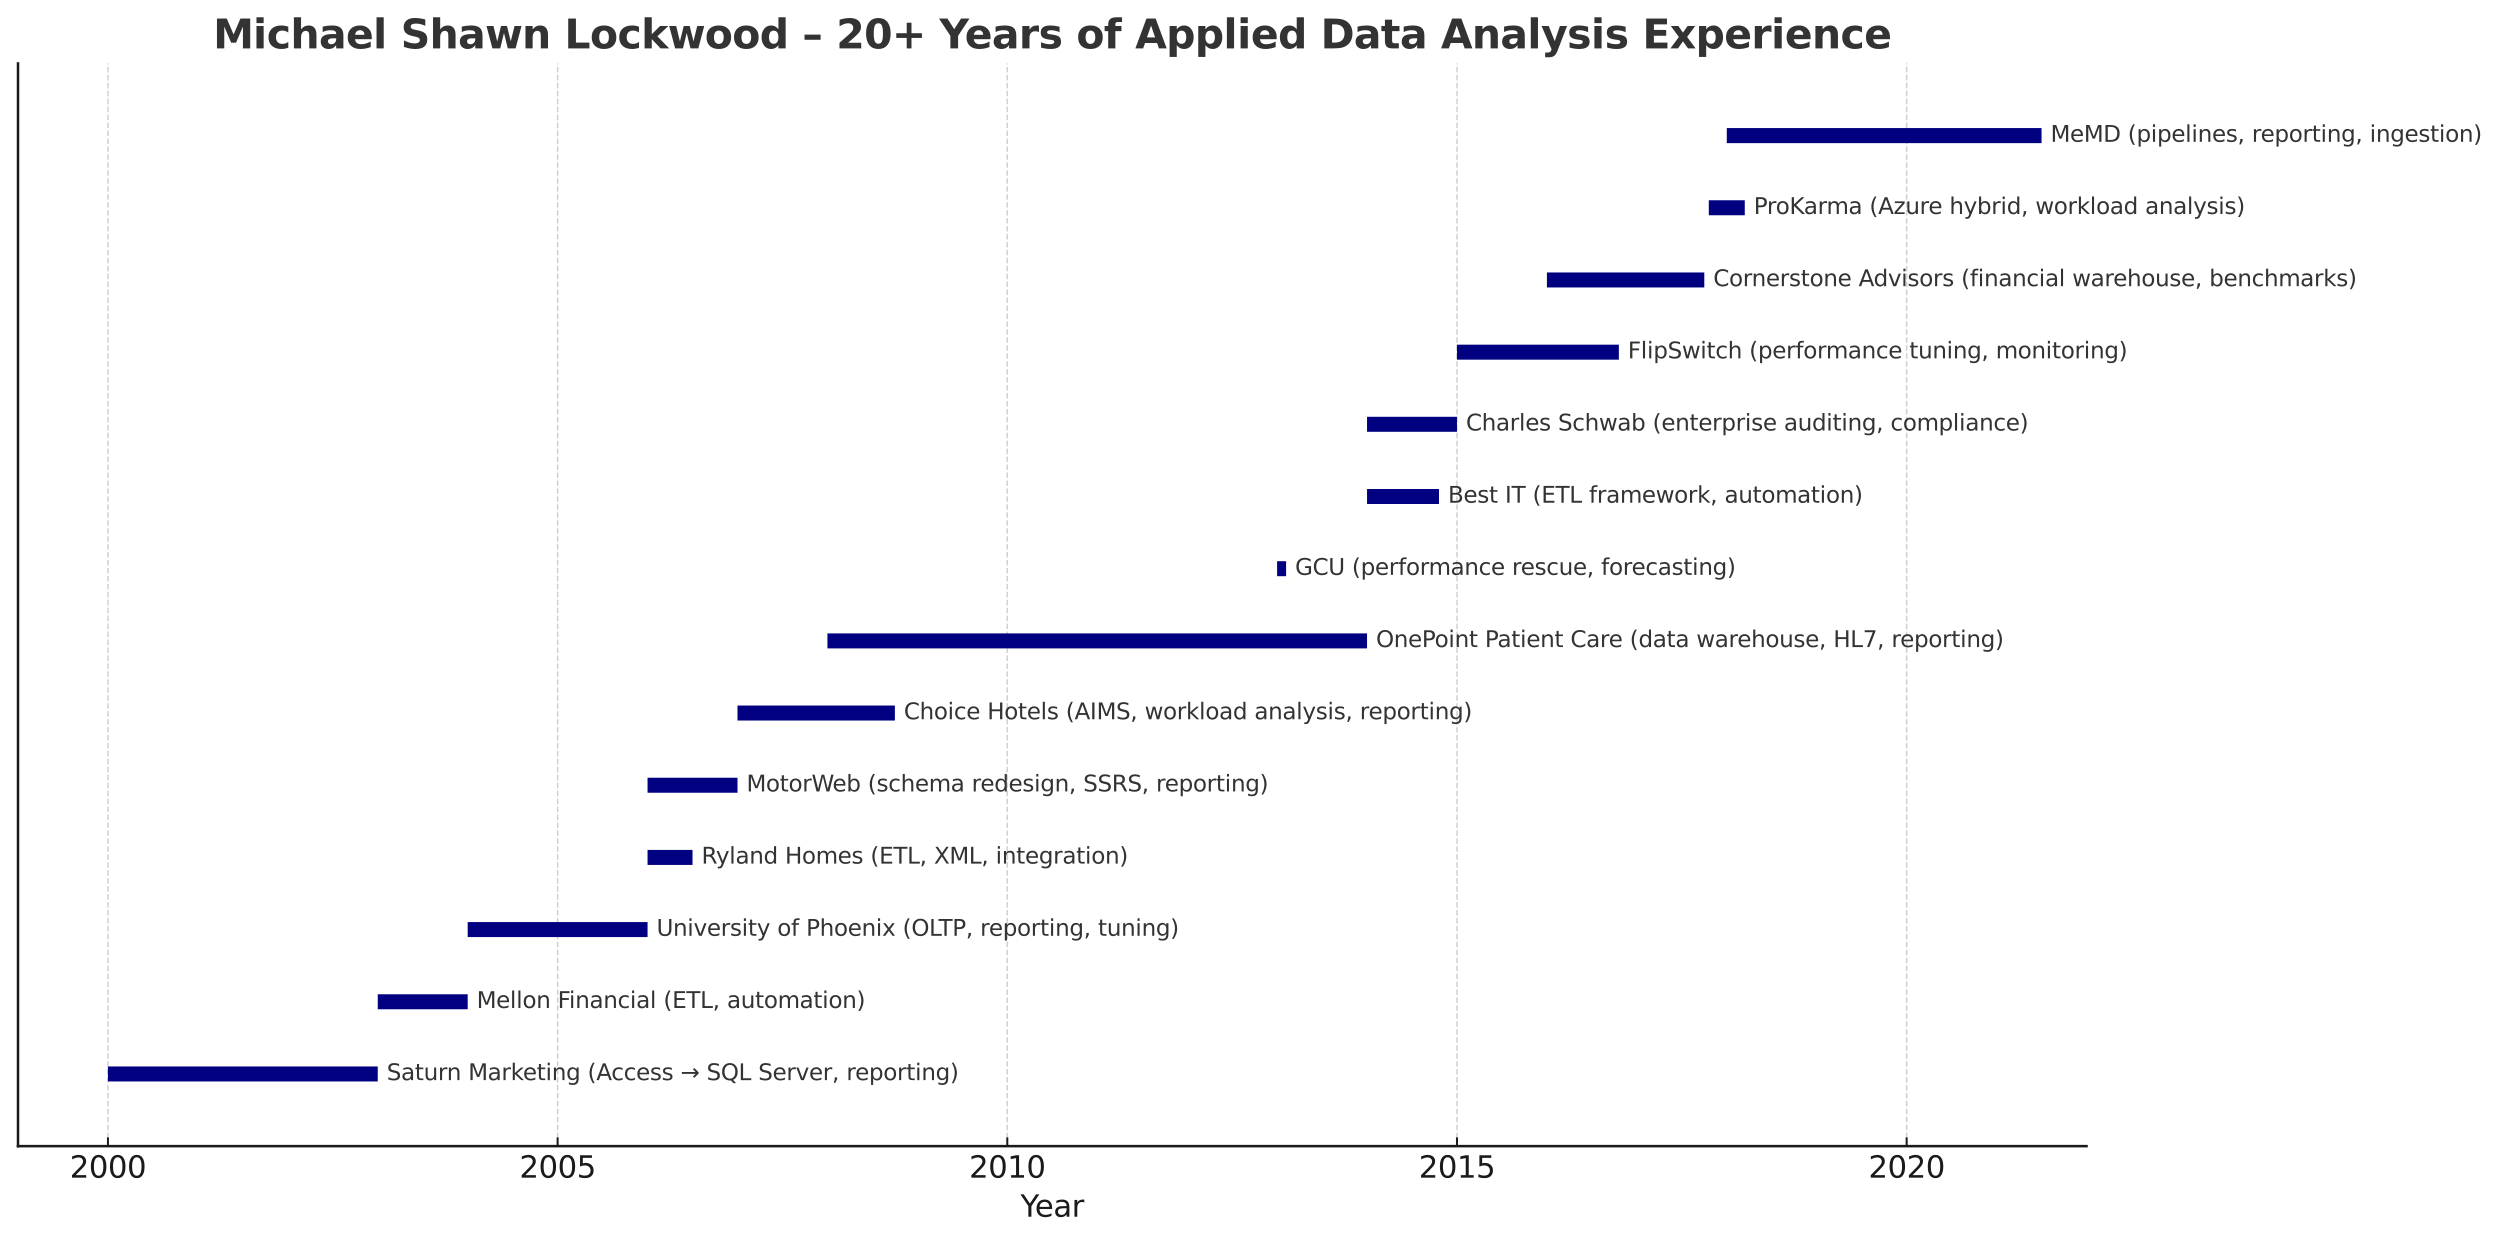 <?xml version="1.0" encoding="utf-8" standalone="no"?>
<!DOCTYPE svg PUBLIC "-//W3C//DTD SVG 1.1//EN"
  "http://www.w3.org/Graphics/SVG/1.1/DTD/svg11.dtd">
<svg xmlns:xlink="http://www.w3.org/1999/xlink" width="999.571pt" height="496.185pt" viewBox="0 0 999.571 496.185" xmlns="http://www.w3.org/2000/svg" version="1.1">
 <defs>
  <style type="text/css">*{stroke-linejoin: round; stroke-linecap: butt}</style>
 </defs>
 <g id="figure_1">
  <g id="patch_1">
   <path d="M 0 496.185 
L 999.571 496.185 
L 999.571 0 
L 0 0 
z
" style="fill: #ffffff"/>
  </g>
  <g id="axes_1">
   <g id="patch_2">
    <path d="M 7.2 458.257 
L 834.251 458.257 
L 834.251 25.358 
L 7.2 25.358 
z
" style="fill: #ffffff"/>
   </g>
   <g id="matplotlib.axis_1">
    <g id="xtick_1">
     <g id="line2d_1">
      <path d="M 43.159 458.257 
L 43.159 25.358 
" clip-path="url(#p1b0a6ab8f1)" style="fill: none; stroke-dasharray: 2.22,0.96; stroke-dashoffset: 0; stroke: #b0b0b0; stroke-opacity: 0.6; stroke-width: 0.6"/>
     </g>
     <g id="line2d_2">
      <defs>
       <path id="m3407b87508" d="M 0 0 
L 0 -3.5 
" style="stroke: #1a1a1a; stroke-width: 0.8"/>
      </defs>
      <g>
       <use xlink:href="#m3407b87508" x="43.159" y="458.257" style="fill: #1a1a1a; stroke: #1a1a1a; stroke-width: 0.8"/>
      </g>
     </g>
     <g id="text_1">
      <!-- 2000 -->
      <g style="fill: #1a1a1a" transform="translate(27.889 470.876) scale(0.12 -0.12)">
       <defs>
        <path id="DejaVuSans-32" d="M 1228 531 
L 3431 531 
L 3431 0 
L 469 0 
L 469 531 
Q 828 903 1448 1529 
Q 2069 2156 2228 2338 
Q 2531 2678 2651 2914 
Q 2772 3150 2772 3378 
Q 2772 3750 2511 3984 
Q 2250 4219 1831 4219 
Q 1534 4219 1204 4116 
Q 875 4013 500 3803 
L 500 4441 
Q 881 4594 1212 4672 
Q 1544 4750 1819 4750 
Q 2544 4750 2975 4387 
Q 3406 4025 3406 3419 
Q 3406 3131 3298 2873 
Q 3191 2616 2906 2266 
Q 2828 2175 2409 1742 
Q 1991 1309 1228 531 
z
" transform="scale(0.016)"/>
        <path id="DejaVuSans-30" d="M 2034 4250 
Q 1547 4250 1301 3770 
Q 1056 3291 1056 2328 
Q 1056 1369 1301 889 
Q 1547 409 2034 409 
Q 2525 409 2770 889 
Q 3016 1369 3016 2328 
Q 3016 3291 2770 3770 
Q 2525 4250 2034 4250 
z
M 2034 4750 
Q 2819 4750 3233 4129 
Q 3647 3509 3647 2328 
Q 3647 1150 3233 529 
Q 2819 -91 2034 -91 
Q 1250 -91 836 529 
Q 422 1150 422 2328 
Q 422 3509 836 4129 
Q 1250 4750 2034 4750 
z
" transform="scale(0.016)"/>
       </defs>
       <use xlink:href="#DejaVuSans-32"/>
       <use xlink:href="#DejaVuSans-30" x="63.623"/>
       <use xlink:href="#DejaVuSans-30" x="127.246"/>
       <use xlink:href="#DejaVuSans-30" x="190.869"/>
      </g>
     </g>
    </g>
    <g id="xtick_2">
     <g id="line2d_3">
      <path d="M 222.952 458.257 
L 222.952 25.358 
" clip-path="url(#p1b0a6ab8f1)" style="fill: none; stroke-dasharray: 2.22,0.96; stroke-dashoffset: 0; stroke: #b0b0b0; stroke-opacity: 0.6; stroke-width: 0.6"/>
     </g>
     <g id="line2d_4">
      <g>
       <use xlink:href="#m3407b87508" x="222.952" y="458.257" style="fill: #1a1a1a; stroke: #1a1a1a; stroke-width: 0.8"/>
      </g>
     </g>
     <g id="text_2">
      <!-- 2005 -->
      <g style="fill: #1a1a1a" transform="translate(207.682 470.876) scale(0.12 -0.12)">
       <defs>
        <path id="DejaVuSans-35" d="M 691 4666 
L 3169 4666 
L 3169 4134 
L 1269 4134 
L 1269 2991 
Q 1406 3038 1543 3061 
Q 1681 3084 1819 3084 
Q 2600 3084 3056 2656 
Q 3513 2228 3513 1497 
Q 3513 744 3044 326 
Q 2575 -91 1722 -91 
Q 1428 -91 1123 -41 
Q 819 9 494 109 
L 494 744 
Q 775 591 1075 516 
Q 1375 441 1709 441 
Q 2250 441 2565 725 
Q 2881 1009 2881 1497 
Q 2881 1984 2565 2268 
Q 2250 2553 1709 2553 
Q 1456 2553 1204 2497 
Q 953 2441 691 2322 
L 691 4666 
z
" transform="scale(0.016)"/>
       </defs>
       <use xlink:href="#DejaVuSans-32"/>
       <use xlink:href="#DejaVuSans-30" x="63.623"/>
       <use xlink:href="#DejaVuSans-30" x="127.246"/>
       <use xlink:href="#DejaVuSans-35" x="190.869"/>
      </g>
     </g>
    </g>
    <g id="xtick_3">
     <g id="line2d_5">
      <path d="M 402.746 458.257 
L 402.746 25.358 
" clip-path="url(#p1b0a6ab8f1)" style="fill: none; stroke-dasharray: 2.22,0.96; stroke-dashoffset: 0; stroke: #b0b0b0; stroke-opacity: 0.6; stroke-width: 0.6"/>
     </g>
     <g id="line2d_6">
      <g>
       <use xlink:href="#m3407b87508" x="402.746" y="458.257" style="fill: #1a1a1a; stroke: #1a1a1a; stroke-width: 0.8"/>
      </g>
     </g>
     <g id="text_3">
      <!-- 2010 -->
      <g style="fill: #1a1a1a" transform="translate(387.476 470.876) scale(0.12 -0.12)">
       <defs>
        <path id="DejaVuSans-31" d="M 794 531 
L 1825 531 
L 1825 4091 
L 703 3866 
L 703 4441 
L 1819 4666 
L 2450 4666 
L 2450 531 
L 3481 531 
L 3481 0 
L 794 0 
L 794 531 
z
" transform="scale(0.016)"/>
       </defs>
       <use xlink:href="#DejaVuSans-32"/>
       <use xlink:href="#DejaVuSans-30" x="63.623"/>
       <use xlink:href="#DejaVuSans-31" x="127.246"/>
       <use xlink:href="#DejaVuSans-30" x="190.869"/>
      </g>
     </g>
    </g>
    <g id="xtick_4">
     <g id="line2d_7">
      <path d="M 582.54 458.257 
L 582.54 25.358 
" clip-path="url(#p1b0a6ab8f1)" style="fill: none; stroke-dasharray: 2.22,0.96; stroke-dashoffset: 0; stroke: #b0b0b0; stroke-opacity: 0.6; stroke-width: 0.6"/>
     </g>
     <g id="line2d_8">
      <g>
       <use xlink:href="#m3407b87508" x="582.54" y="458.257" style="fill: #1a1a1a; stroke: #1a1a1a; stroke-width: 0.8"/>
      </g>
     </g>
     <g id="text_4">
      <!-- 2015 -->
      <g style="fill: #1a1a1a" transform="translate(567.27 470.876) scale(0.12 -0.12)">
       <use xlink:href="#DejaVuSans-32"/>
       <use xlink:href="#DejaVuSans-30" x="63.623"/>
       <use xlink:href="#DejaVuSans-31" x="127.246"/>
       <use xlink:href="#DejaVuSans-35" x="190.869"/>
      </g>
     </g>
    </g>
    <g id="xtick_5">
     <g id="line2d_9">
      <path d="M 762.334 458.257 
L 762.334 25.358 
" clip-path="url(#p1b0a6ab8f1)" style="fill: none; stroke-dasharray: 2.22,0.96; stroke-dashoffset: 0; stroke: #b0b0b0; stroke-opacity: 0.6; stroke-width: 0.6"/>
     </g>
     <g id="line2d_10">
      <g>
       <use xlink:href="#m3407b87508" x="762.334" y="458.257" style="fill: #1a1a1a; stroke: #1a1a1a; stroke-width: 0.8"/>
      </g>
     </g>
     <g id="text_5">
      <!-- 2020 -->
      <g style="fill: #1a1a1a" transform="translate(747.064 470.876) scale(0.12 -0.12)">
       <use xlink:href="#DejaVuSans-32"/>
       <use xlink:href="#DejaVuSans-30" x="63.623"/>
       <use xlink:href="#DejaVuSans-32" x="127.246"/>
       <use xlink:href="#DejaVuSans-30" x="190.869"/>
      </g>
     </g>
    </g>
    <g id="text_6">
     <!-- Year -->
     <g style="fill: #1a1a1a" transform="translate(408.021 486.489) scale(0.12 -0.12)">
      <defs>
       <path id="DejaVuSans-59" d="M -13 4666 
L 666 4666 
L 1959 2747 
L 3244 4666 
L 3922 4666 
L 2272 2222 
L 2272 0 
L 1638 0 
L 1638 2222 
L -13 4666 
z
" transform="scale(0.016)"/>
       <path id="DejaVuSans-65" d="M 3597 1894 
L 3597 1613 
L 953 1613 
Q 991 1019 1311 708 
Q 1631 397 2203 397 
Q 2534 397 2845 478 
Q 3156 559 3463 722 
L 3463 178 
Q 3153 47 2828 -22 
Q 2503 -91 2169 -91 
Q 1331 -91 842 396 
Q 353 884 353 1716 
Q 353 2575 817 3079 
Q 1281 3584 2069 3584 
Q 2775 3584 3186 3129 
Q 3597 2675 3597 1894 
z
M 3022 2063 
Q 3016 2534 2758 2815 
Q 2500 3097 2075 3097 
Q 1594 3097 1305 2825 
Q 1016 2553 972 2059 
L 3022 2063 
z
" transform="scale(0.016)"/>
       <path id="DejaVuSans-61" d="M 2194 1759 
Q 1497 1759 1228 1600 
Q 959 1441 959 1056 
Q 959 750 1161 570 
Q 1363 391 1709 391 
Q 2188 391 2477 730 
Q 2766 1069 2766 1631 
L 2766 1759 
L 2194 1759 
z
M 3341 1997 
L 3341 0 
L 2766 0 
L 2766 531 
Q 2569 213 2275 61 
Q 1981 -91 1556 -91 
Q 1019 -91 701 211 
Q 384 513 384 1019 
Q 384 1609 779 1909 
Q 1175 2209 1959 2209 
L 2766 2209 
L 2766 2266 
Q 2766 2663 2505 2880 
Q 2244 3097 1772 3097 
Q 1472 3097 1187 3025 
Q 903 2953 641 2809 
L 641 3341 
Q 956 3463 1253 3523 
Q 1550 3584 1831 3584 
Q 2591 3584 2966 3190 
Q 3341 2797 3341 1997 
z
" transform="scale(0.016)"/>
       <path id="DejaVuSans-72" d="M 2631 2963 
Q 2534 3019 2420 3045 
Q 2306 3072 2169 3072 
Q 1681 3072 1420 2755 
Q 1159 2438 1159 1844 
L 1159 0 
L 581 0 
L 581 3500 
L 1159 3500 
L 1159 2956 
Q 1341 3275 1631 3429 
Q 1922 3584 2338 3584 
Q 2397 3584 2469 3576 
Q 2541 3569 2628 3553 
L 2631 2963 
z
" transform="scale(0.016)"/>
      </defs>
      <use xlink:href="#DejaVuSans-59"/>
      <use xlink:href="#DejaVuSans-65" x="47.834"/>
      <use xlink:href="#DejaVuSans-61" x="109.357"/>
      <use xlink:href="#DejaVuSans-72" x="170.637"/>
     </g>
    </g>
   </g>
   <g id="matplotlib.axis_2"/>
   <g id="line2d_11">
    <path d="M 43.159 429.397 
L 151.035 429.397 
" clip-path="url(#p1b0a6ab8f1)" style="fill: none; stroke: #000080; stroke-width: 6"/>
   </g>
   <g id="line2d_12">
    <path d="M 151.035 400.538 
L 186.994 400.538 
" clip-path="url(#p1b0a6ab8f1)" style="fill: none; stroke: #000080; stroke-width: 6"/>
   </g>
   <g id="line2d_13">
    <path d="M 186.994 371.678 
L 258.911 371.678 
" clip-path="url(#p1b0a6ab8f1)" style="fill: none; stroke: #000080; stroke-width: 6"/>
   </g>
   <g id="line2d_14">
    <path d="M 258.911 342.817 
L 276.891 342.817 
" clip-path="url(#p1b0a6ab8f1)" style="fill: none; stroke: #000080; stroke-width: 6"/>
   </g>
   <g id="line2d_15">
    <path d="M 258.911 313.957 
L 294.87 313.957 
" clip-path="url(#p1b0a6ab8f1)" style="fill: none; stroke: #000080; stroke-width: 6"/>
   </g>
   <g id="line2d_16">
    <path d="M 294.87 285.098 
L 357.798 285.098 
" clip-path="url(#p1b0a6ab8f1)" style="fill: none; stroke: #000080; stroke-width: 6"/>
   </g>
   <g id="line2d_17">
    <path d="M 330.829 256.238 
L 546.581 256.238 
" clip-path="url(#p1b0a6ab8f1)" style="fill: none; stroke: #000080; stroke-width: 6"/>
   </g>
   <g id="line2d_18">
    <path d="M 510.622 227.377 
L 514.218 227.377 
" clip-path="url(#p1b0a6ab8f1)" style="fill: none; stroke: #000080; stroke-width: 6"/>
   </g>
   <g id="line2d_19">
    <path d="M 546.581 198.518 
L 575.348 198.518 
" clip-path="url(#p1b0a6ab8f1)" style="fill: none; stroke: #000080; stroke-width: 6"/>
   </g>
   <g id="line2d_20">
    <path d="M 546.581 169.657 
L 582.54 169.657 
" clip-path="url(#p1b0a6ab8f1)" style="fill: none; stroke: #000080; stroke-width: 6"/>
   </g>
   <g id="line2d_21">
    <path d="M 582.54 140.798 
L 647.266 140.798 
" clip-path="url(#p1b0a6ab8f1)" style="fill: none; stroke: #000080; stroke-width: 6"/>
   </g>
   <g id="line2d_22">
    <path d="M 618.499 111.938 
L 681.426 111.938 
" clip-path="url(#p1b0a6ab8f1)" style="fill: none; stroke: #000080; stroke-width: 6"/>
   </g>
   <g id="line2d_23">
    <path d="M 683.224 83.078 
L 697.608 83.078 
" clip-path="url(#p1b0a6ab8f1)" style="fill: none; stroke: #000080; stroke-width: 6"/>
   </g>
   <g id="line2d_24">
    <path d="M 690.416 54.218 
L 816.272 54.218 
" clip-path="url(#p1b0a6ab8f1)" style="fill: none; stroke: #000080; stroke-width: 6"/>
   </g>
   <g id="patch_3">
    <path d="M 7.2 458.257 
L 7.2 25.358 
" style="fill: none; stroke: #1a1a1a; stroke-linejoin: miter; stroke-linecap: square"/>
   </g>
   <g id="patch_4">
    <path d="M 7.2 458.257 
L 834.251 458.257 
" style="fill: none; stroke: #1a1a1a; stroke-linejoin: miter; stroke-linecap: square"/>
   </g>
   <g id="text_7">
    <!-- Saturn Marketing (Access → SQL Server, reporting) -->
    <g style="fill: #333333" transform="translate(154.631 431.881) scale(0.09 -0.09)">
     <defs>
      <path id="DejaVuSans-53" d="M 3425 4513 
L 3425 3897 
Q 3066 4069 2747 4153 
Q 2428 4238 2131 4238 
Q 1616 4238 1336 4038 
Q 1056 3838 1056 3469 
Q 1056 3159 1242 3001 
Q 1428 2844 1947 2747 
L 2328 2669 
Q 3034 2534 3370 2195 
Q 3706 1856 3706 1288 
Q 3706 609 3251 259 
Q 2797 -91 1919 -91 
Q 1588 -91 1214 -16 
Q 841 59 441 206 
L 441 856 
Q 825 641 1194 531 
Q 1563 422 1919 422 
Q 2459 422 2753 634 
Q 3047 847 3047 1241 
Q 3047 1584 2836 1778 
Q 2625 1972 2144 2069 
L 1759 2144 
Q 1053 2284 737 2584 
Q 422 2884 422 3419 
Q 422 4038 858 4394 
Q 1294 4750 2059 4750 
Q 2388 4750 2728 4690 
Q 3069 4631 3425 4513 
z
" transform="scale(0.016)"/>
      <path id="DejaVuSans-74" d="M 1172 4494 
L 1172 3500 
L 2356 3500 
L 2356 3053 
L 1172 3053 
L 1172 1153 
Q 1172 725 1289 603 
Q 1406 481 1766 481 
L 2356 481 
L 2356 0 
L 1766 0 
Q 1100 0 847 248 
Q 594 497 594 1153 
L 594 3053 
L 172 3053 
L 172 3500 
L 594 3500 
L 594 4494 
L 1172 4494 
z
" transform="scale(0.016)"/>
      <path id="DejaVuSans-75" d="M 544 1381 
L 544 3500 
L 1119 3500 
L 1119 1403 
Q 1119 906 1312 657 
Q 1506 409 1894 409 
Q 2359 409 2629 706 
Q 2900 1003 2900 1516 
L 2900 3500 
L 3475 3500 
L 3475 0 
L 2900 0 
L 2900 538 
Q 2691 219 2414 64 
Q 2138 -91 1772 -91 
Q 1169 -91 856 284 
Q 544 659 544 1381 
z
M 1991 3584 
L 1991 3584 
z
" transform="scale(0.016)"/>
      <path id="DejaVuSans-6e" d="M 3513 2113 
L 3513 0 
L 2938 0 
L 2938 2094 
Q 2938 2591 2744 2837 
Q 2550 3084 2163 3084 
Q 1697 3084 1428 2787 
Q 1159 2491 1159 1978 
L 1159 0 
L 581 0 
L 581 3500 
L 1159 3500 
L 1159 2956 
Q 1366 3272 1645 3428 
Q 1925 3584 2291 3584 
Q 2894 3584 3203 3211 
Q 3513 2838 3513 2113 
z
" transform="scale(0.016)"/>
      <path id="DejaVuSans-20" transform="scale(0.016)"/>
      <path id="DejaVuSans-4d" d="M 628 4666 
L 1569 4666 
L 2759 1491 
L 3956 4666 
L 4897 4666 
L 4897 0 
L 4281 0 
L 4281 4097 
L 3078 897 
L 2444 897 
L 1241 4097 
L 1241 0 
L 628 0 
L 628 4666 
z
" transform="scale(0.016)"/>
      <path id="DejaVuSans-6b" d="M 581 4863 
L 1159 4863 
L 1159 1991 
L 2875 3500 
L 3609 3500 
L 1753 1863 
L 3688 0 
L 2938 0 
L 1159 1709 
L 1159 0 
L 581 0 
L 581 4863 
z
" transform="scale(0.016)"/>
      <path id="DejaVuSans-69" d="M 603 3500 
L 1178 3500 
L 1178 0 
L 603 0 
L 603 3500 
z
M 603 4863 
L 1178 4863 
L 1178 4134 
L 603 4134 
L 603 4863 
z
" transform="scale(0.016)"/>
      <path id="DejaVuSans-67" d="M 2906 1791 
Q 2906 2416 2648 2759 
Q 2391 3103 1925 3103 
Q 1463 3103 1205 2759 
Q 947 2416 947 1791 
Q 947 1169 1205 825 
Q 1463 481 1925 481 
Q 2391 481 2648 825 
Q 2906 1169 2906 1791 
z
M 3481 434 
Q 3481 -459 3084 -895 
Q 2688 -1331 1869 -1331 
Q 1566 -1331 1297 -1286 
Q 1028 -1241 775 -1147 
L 775 -588 
Q 1028 -725 1275 -790 
Q 1522 -856 1778 -856 
Q 2344 -856 2625 -561 
Q 2906 -266 2906 331 
L 2906 616 
Q 2728 306 2450 153 
Q 2172 0 1784 0 
Q 1141 0 747 490 
Q 353 981 353 1791 
Q 353 2603 747 3093 
Q 1141 3584 1784 3584 
Q 2172 3584 2450 3431 
Q 2728 3278 2906 2969 
L 2906 3500 
L 3481 3500 
L 3481 434 
z
" transform="scale(0.016)"/>
      <path id="DejaVuSans-28" d="M 1984 4856 
Q 1566 4138 1362 3434 
Q 1159 2731 1159 2009 
Q 1159 1288 1364 580 
Q 1569 -128 1984 -844 
L 1484 -844 
Q 1016 -109 783 600 
Q 550 1309 550 2009 
Q 550 2706 781 3412 
Q 1013 4119 1484 4856 
L 1984 4856 
z
" transform="scale(0.016)"/>
      <path id="DejaVuSans-41" d="M 2188 4044 
L 1331 1722 
L 3047 1722 
L 2188 4044 
z
M 1831 4666 
L 2547 4666 
L 4325 0 
L 3669 0 
L 3244 1197 
L 1141 1197 
L 716 0 
L 50 0 
L 1831 4666 
z
" transform="scale(0.016)"/>
      <path id="DejaVuSans-63" d="M 3122 3366 
L 3122 2828 
Q 2878 2963 2633 3030 
Q 2388 3097 2138 3097 
Q 1578 3097 1268 2742 
Q 959 2388 959 1747 
Q 959 1106 1268 751 
Q 1578 397 2138 397 
Q 2388 397 2633 464 
Q 2878 531 3122 666 
L 3122 134 
Q 2881 22 2623 -34 
Q 2366 -91 2075 -91 
Q 1284 -91 818 406 
Q 353 903 353 1747 
Q 353 2603 823 3093 
Q 1294 3584 2113 3584 
Q 2378 3584 2631 3529 
Q 2884 3475 3122 3366 
z
" transform="scale(0.016)"/>
      <path id="DejaVuSans-73" d="M 2834 3397 
L 2834 2853 
Q 2591 2978 2328 3040 
Q 2066 3103 1784 3103 
Q 1356 3103 1142 2972 
Q 928 2841 928 2578 
Q 928 2378 1081 2264 
Q 1234 2150 1697 2047 
L 1894 2003 
Q 2506 1872 2764 1633 
Q 3022 1394 3022 966 
Q 3022 478 2636 193 
Q 2250 -91 1575 -91 
Q 1294 -91 989 -36 
Q 684 19 347 128 
L 347 722 
Q 666 556 975 473 
Q 1284 391 1588 391 
Q 1994 391 2212 530 
Q 2431 669 2431 922 
Q 2431 1156 2273 1281 
Q 2116 1406 1581 1522 
L 1381 1569 
Q 847 1681 609 1914 
Q 372 2147 372 2553 
Q 372 3047 722 3315 
Q 1072 3584 1716 3584 
Q 2034 3584 2315 3537 
Q 2597 3491 2834 3397 
z
" transform="scale(0.016)"/>
      <path id="DejaVuSans-2192" d="M 5050 2147 
L 5050 1866 
L 3822 638 
L 3447 1013 
L 4175 1741 
L 366 1741 
L 366 2272 
L 4175 2272 
L 3447 3000 
L 3822 3375 
L 5050 2147 
z
" transform="scale(0.016)"/>
      <path id="DejaVuSans-51" d="M 2522 4238 
Q 1834 4238 1429 3725 
Q 1025 3213 1025 2328 
Q 1025 1447 1429 934 
Q 1834 422 2522 422 
Q 3209 422 3611 934 
Q 4013 1447 4013 2328 
Q 4013 3213 3611 3725 
Q 3209 4238 2522 4238 
z
M 3406 84 
L 4238 -825 
L 3475 -825 
L 2784 -78 
Q 2681 -84 2626 -87 
Q 2572 -91 2522 -91 
Q 1538 -91 948 567 
Q 359 1225 359 2328 
Q 359 3434 948 4092 
Q 1538 4750 2522 4750 
Q 3503 4750 4090 4092 
Q 4678 3434 4678 2328 
Q 4678 1516 4351 937 
Q 4025 359 3406 84 
z
" transform="scale(0.016)"/>
      <path id="DejaVuSans-4c" d="M 628 4666 
L 1259 4666 
L 1259 531 
L 3531 531 
L 3531 0 
L 628 0 
L 628 4666 
z
" transform="scale(0.016)"/>
      <path id="DejaVuSans-76" d="M 191 3500 
L 800 3500 
L 1894 563 
L 2988 3500 
L 3597 3500 
L 2284 0 
L 1503 0 
L 191 3500 
z
" transform="scale(0.016)"/>
      <path id="DejaVuSans-2c" d="M 750 794 
L 1409 794 
L 1409 256 
L 897 -744 
L 494 -744 
L 750 256 
L 750 794 
z
" transform="scale(0.016)"/>
      <path id="DejaVuSans-70" d="M 1159 525 
L 1159 -1331 
L 581 -1331 
L 581 3500 
L 1159 3500 
L 1159 2969 
Q 1341 3281 1617 3432 
Q 1894 3584 2278 3584 
Q 2916 3584 3314 3078 
Q 3713 2572 3713 1747 
Q 3713 922 3314 415 
Q 2916 -91 2278 -91 
Q 1894 -91 1617 61 
Q 1341 213 1159 525 
z
M 3116 1747 
Q 3116 2381 2855 2742 
Q 2594 3103 2138 3103 
Q 1681 3103 1420 2742 
Q 1159 2381 1159 1747 
Q 1159 1113 1420 752 
Q 1681 391 2138 391 
Q 2594 391 2855 752 
Q 3116 1113 3116 1747 
z
" transform="scale(0.016)"/>
      <path id="DejaVuSans-6f" d="M 1959 3097 
Q 1497 3097 1228 2736 
Q 959 2375 959 1747 
Q 959 1119 1226 758 
Q 1494 397 1959 397 
Q 2419 397 2687 759 
Q 2956 1122 2956 1747 
Q 2956 2369 2687 2733 
Q 2419 3097 1959 3097 
z
M 1959 3584 
Q 2709 3584 3137 3096 
Q 3566 2609 3566 1747 
Q 3566 888 3137 398 
Q 2709 -91 1959 -91 
Q 1206 -91 779 398 
Q 353 888 353 1747 
Q 353 2609 779 3096 
Q 1206 3584 1959 3584 
z
" transform="scale(0.016)"/>
      <path id="DejaVuSans-29" d="M 513 4856 
L 1013 4856 
Q 1481 4119 1714 3412 
Q 1947 2706 1947 2009 
Q 1947 1309 1714 600 
Q 1481 -109 1013 -844 
L 513 -844 
Q 928 -128 1133 580 
Q 1338 1288 1338 2009 
Q 1338 2731 1133 3434 
Q 928 4138 513 4856 
z
" transform="scale(0.016)"/>
     </defs>
     <use xlink:href="#DejaVuSans-53"/>
     <use xlink:href="#DejaVuSans-61" x="63.477"/>
     <use xlink:href="#DejaVuSans-74" x="124.756"/>
     <use xlink:href="#DejaVuSans-75" x="163.965"/>
     <use xlink:href="#DejaVuSans-72" x="227.344"/>
     <use xlink:href="#DejaVuSans-6e" x="266.707"/>
     <use xlink:href="#DejaVuSans-20" x="330.086"/>
     <use xlink:href="#DejaVuSans-4d" x="361.873"/>
     <use xlink:href="#DejaVuSans-61" x="448.152"/>
     <use xlink:href="#DejaVuSans-72" x="509.432"/>
     <use xlink:href="#DejaVuSans-6b" x="550.545"/>
     <use xlink:href="#DejaVuSans-65" x="604.83"/>
     <use xlink:href="#DejaVuSans-74" x="666.354"/>
     <use xlink:href="#DejaVuSans-69" x="705.562"/>
     <use xlink:href="#DejaVuSans-6e" x="733.346"/>
     <use xlink:href="#DejaVuSans-67" x="796.725"/>
     <use xlink:href="#DejaVuSans-20" x="860.201"/>
     <use xlink:href="#DejaVuSans-28" x="891.988"/>
     <use xlink:href="#DejaVuSans-41" x="931.002"/>
     <use xlink:href="#DejaVuSans-63" x="997.66"/>
     <use xlink:href="#DejaVuSans-63" x="1052.641"/>
     <use xlink:href="#DejaVuSans-65" x="1107.621"/>
     <use xlink:href="#DejaVuSans-73" x="1169.145"/>
     <use xlink:href="#DejaVuSans-73" x="1221.244"/>
     <use xlink:href="#DejaVuSans-20" x="1273.344"/>
     <use xlink:href="#DejaVuSans-2192" x="1305.131"/>
     <use xlink:href="#DejaVuSans-20" x="1388.92"/>
     <use xlink:href="#DejaVuSans-53" x="1420.707"/>
     <use xlink:href="#DejaVuSans-51" x="1484.184"/>
     <use xlink:href="#DejaVuSans-4c" x="1562.895"/>
     <use xlink:href="#DejaVuSans-20" x="1618.607"/>
     <use xlink:href="#DejaVuSans-53" x="1650.395"/>
     <use xlink:href="#DejaVuSans-65" x="1713.871"/>
     <use xlink:href="#DejaVuSans-72" x="1775.395"/>
     <use xlink:href="#DejaVuSans-76" x="1816.508"/>
     <use xlink:href="#DejaVuSans-65" x="1875.688"/>
     <use xlink:href="#DejaVuSans-72" x="1937.211"/>
     <use xlink:href="#DejaVuSans-2c" x="1978.324"/>
     <use xlink:href="#DejaVuSans-20" x="2010.111"/>
     <use xlink:href="#DejaVuSans-72" x="2041.898"/>
     <use xlink:href="#DejaVuSans-65" x="2080.762"/>
     <use xlink:href="#DejaVuSans-70" x="2142.285"/>
     <use xlink:href="#DejaVuSans-6f" x="2205.762"/>
     <use xlink:href="#DejaVuSans-72" x="2266.943"/>
     <use xlink:href="#DejaVuSans-74" x="2308.057"/>
     <use xlink:href="#DejaVuSans-69" x="2347.266"/>
     <use xlink:href="#DejaVuSans-6e" x="2375.049"/>
     <use xlink:href="#DejaVuSans-67" x="2438.428"/>
     <use xlink:href="#DejaVuSans-29" x="2501.904"/>
    </g>
   </g>
   <g id="text_8">
    <!-- Mellon Financial (ETL, automation) -->
    <g style="fill: #333333" transform="translate(190.59 403.021) scale(0.09 -0.09)">
     <defs>
      <path id="DejaVuSans-6c" d="M 603 4863 
L 1178 4863 
L 1178 0 
L 603 0 
L 603 4863 
z
" transform="scale(0.016)"/>
      <path id="DejaVuSans-46" d="M 628 4666 
L 3309 4666 
L 3309 4134 
L 1259 4134 
L 1259 2759 
L 3109 2759 
L 3109 2228 
L 1259 2228 
L 1259 0 
L 628 0 
L 628 4666 
z
" transform="scale(0.016)"/>
      <path id="DejaVuSans-45" d="M 628 4666 
L 3578 4666 
L 3578 4134 
L 1259 4134 
L 1259 2753 
L 3481 2753 
L 3481 2222 
L 1259 2222 
L 1259 531 
L 3634 531 
L 3634 0 
L 628 0 
L 628 4666 
z
" transform="scale(0.016)"/>
      <path id="DejaVuSans-54" d="M -19 4666 
L 3928 4666 
L 3928 4134 
L 2272 4134 
L 2272 0 
L 1638 0 
L 1638 4134 
L -19 4134 
L -19 4666 
z
" transform="scale(0.016)"/>
      <path id="DejaVuSans-6d" d="M 3328 2828 
Q 3544 3216 3844 3400 
Q 4144 3584 4550 3584 
Q 5097 3584 5394 3201 
Q 5691 2819 5691 2113 
L 5691 0 
L 5113 0 
L 5113 2094 
Q 5113 2597 4934 2840 
Q 4756 3084 4391 3084 
Q 3944 3084 3684 2787 
Q 3425 2491 3425 1978 
L 3425 0 
L 2847 0 
L 2847 2094 
Q 2847 2600 2669 2842 
Q 2491 3084 2119 3084 
Q 1678 3084 1418 2786 
Q 1159 2488 1159 1978 
L 1159 0 
L 581 0 
L 581 3500 
L 1159 3500 
L 1159 2956 
Q 1356 3278 1631 3431 
Q 1906 3584 2284 3584 
Q 2666 3584 2933 3390 
Q 3200 3197 3328 2828 
z
" transform="scale(0.016)"/>
     </defs>
     <use xlink:href="#DejaVuSans-4d"/>
     <use xlink:href="#DejaVuSans-65" x="86.279"/>
     <use xlink:href="#DejaVuSans-6c" x="147.803"/>
     <use xlink:href="#DejaVuSans-6c" x="175.586"/>
     <use xlink:href="#DejaVuSans-6f" x="203.369"/>
     <use xlink:href="#DejaVuSans-6e" x="264.551"/>
     <use xlink:href="#DejaVuSans-20" x="327.93"/>
     <use xlink:href="#DejaVuSans-46" x="359.717"/>
     <use xlink:href="#DejaVuSans-69" x="409.986"/>
     <use xlink:href="#DejaVuSans-6e" x="437.77"/>
     <use xlink:href="#DejaVuSans-61" x="501.148"/>
     <use xlink:href="#DejaVuSans-6e" x="562.428"/>
     <use xlink:href="#DejaVuSans-63" x="625.807"/>
     <use xlink:href="#DejaVuSans-69" x="680.787"/>
     <use xlink:href="#DejaVuSans-61" x="708.57"/>
     <use xlink:href="#DejaVuSans-6c" x="769.85"/>
     <use xlink:href="#DejaVuSans-20" x="797.633"/>
     <use xlink:href="#DejaVuSans-28" x="829.42"/>
     <use xlink:href="#DejaVuSans-45" x="868.434"/>
     <use xlink:href="#DejaVuSans-54" x="931.617"/>
     <use xlink:href="#DejaVuSans-4c" x="992.701"/>
     <use xlink:href="#DejaVuSans-2c" x="1048.414"/>
     <use xlink:href="#DejaVuSans-20" x="1080.201"/>
     <use xlink:href="#DejaVuSans-61" x="1111.988"/>
     <use xlink:href="#DejaVuSans-75" x="1173.268"/>
     <use xlink:href="#DejaVuSans-74" x="1236.646"/>
     <use xlink:href="#DejaVuSans-6f" x="1275.855"/>
     <use xlink:href="#DejaVuSans-6d" x="1337.037"/>
     <use xlink:href="#DejaVuSans-61" x="1434.449"/>
     <use xlink:href="#DejaVuSans-74" x="1495.729"/>
     <use xlink:href="#DejaVuSans-69" x="1534.938"/>
     <use xlink:href="#DejaVuSans-6f" x="1562.721"/>
     <use xlink:href="#DejaVuSans-6e" x="1623.902"/>
     <use xlink:href="#DejaVuSans-29" x="1687.281"/>
    </g>
   </g>
   <g id="text_9">
    <!-- University of Phoenix (OLTP, reporting, tuning) -->
    <g style="fill: #333333" transform="translate(262.507 374.161) scale(0.09 -0.09)">
     <defs>
      <path id="DejaVuSans-55" d="M 556 4666 
L 1191 4666 
L 1191 1831 
Q 1191 1081 1462 751 
Q 1734 422 2344 422 
Q 2950 422 3222 751 
Q 3494 1081 3494 1831 
L 3494 4666 
L 4128 4666 
L 4128 1753 
Q 4128 841 3676 375 
Q 3225 -91 2344 -91 
Q 1459 -91 1007 375 
Q 556 841 556 1753 
L 556 4666 
z
" transform="scale(0.016)"/>
      <path id="DejaVuSans-79" d="M 2059 -325 
Q 1816 -950 1584 -1140 
Q 1353 -1331 966 -1331 
L 506 -1331 
L 506 -850 
L 844 -850 
Q 1081 -850 1212 -737 
Q 1344 -625 1503 -206 
L 1606 56 
L 191 3500 
L 800 3500 
L 1894 763 
L 2988 3500 
L 3597 3500 
L 2059 -325 
z
" transform="scale(0.016)"/>
      <path id="DejaVuSans-66" d="M 2375 4863 
L 2375 4384 
L 1825 4384 
Q 1516 4384 1395 4259 
Q 1275 4134 1275 3809 
L 1275 3500 
L 2222 3500 
L 2222 3053 
L 1275 3053 
L 1275 0 
L 697 0 
L 697 3053 
L 147 3053 
L 147 3500 
L 697 3500 
L 697 3744 
Q 697 4328 969 4595 
Q 1241 4863 1831 4863 
L 2375 4863 
z
" transform="scale(0.016)"/>
      <path id="DejaVuSans-50" d="M 1259 4147 
L 1259 2394 
L 2053 2394 
Q 2494 2394 2734 2622 
Q 2975 2850 2975 3272 
Q 2975 3691 2734 3919 
Q 2494 4147 2053 4147 
L 1259 4147 
z
M 628 4666 
L 2053 4666 
Q 2838 4666 3239 4311 
Q 3641 3956 3641 3272 
Q 3641 2581 3239 2228 
Q 2838 1875 2053 1875 
L 1259 1875 
L 1259 0 
L 628 0 
L 628 4666 
z
" transform="scale(0.016)"/>
      <path id="DejaVuSans-68" d="M 3513 2113 
L 3513 0 
L 2938 0 
L 2938 2094 
Q 2938 2591 2744 2837 
Q 2550 3084 2163 3084 
Q 1697 3084 1428 2787 
Q 1159 2491 1159 1978 
L 1159 0 
L 581 0 
L 581 4863 
L 1159 4863 
L 1159 2956 
Q 1366 3272 1645 3428 
Q 1925 3584 2291 3584 
Q 2894 3584 3203 3211 
Q 3513 2838 3513 2113 
z
" transform="scale(0.016)"/>
      <path id="DejaVuSans-78" d="M 3513 3500 
L 2247 1797 
L 3578 0 
L 2900 0 
L 1881 1375 
L 863 0 
L 184 0 
L 1544 1831 
L 300 3500 
L 978 3500 
L 1906 2253 
L 2834 3500 
L 3513 3500 
z
" transform="scale(0.016)"/>
      <path id="DejaVuSans-4f" d="M 2522 4238 
Q 1834 4238 1429 3725 
Q 1025 3213 1025 2328 
Q 1025 1447 1429 934 
Q 1834 422 2522 422 
Q 3209 422 3611 934 
Q 4013 1447 4013 2328 
Q 4013 3213 3611 3725 
Q 3209 4238 2522 4238 
z
M 2522 4750 
Q 3503 4750 4090 4092 
Q 4678 3434 4678 2328 
Q 4678 1225 4090 567 
Q 3503 -91 2522 -91 
Q 1538 -91 948 565 
Q 359 1222 359 2328 
Q 359 3434 948 4092 
Q 1538 4750 2522 4750 
z
" transform="scale(0.016)"/>
     </defs>
     <use xlink:href="#DejaVuSans-55"/>
     <use xlink:href="#DejaVuSans-6e" x="73.193"/>
     <use xlink:href="#DejaVuSans-69" x="136.572"/>
     <use xlink:href="#DejaVuSans-76" x="164.355"/>
     <use xlink:href="#DejaVuSans-65" x="223.535"/>
     <use xlink:href="#DejaVuSans-72" x="285.059"/>
     <use xlink:href="#DejaVuSans-73" x="326.172"/>
     <use xlink:href="#DejaVuSans-69" x="378.271"/>
     <use xlink:href="#DejaVuSans-74" x="406.055"/>
     <use xlink:href="#DejaVuSans-79" x="445.264"/>
     <use xlink:href="#DejaVuSans-20" x="504.443"/>
     <use xlink:href="#DejaVuSans-6f" x="536.23"/>
     <use xlink:href="#DejaVuSans-66" x="597.412"/>
     <use xlink:href="#DejaVuSans-20" x="632.617"/>
     <use xlink:href="#DejaVuSans-50" x="664.404"/>
     <use xlink:href="#DejaVuSans-68" x="724.707"/>
     <use xlink:href="#DejaVuSans-6f" x="788.086"/>
     <use xlink:href="#DejaVuSans-65" x="849.268"/>
     <use xlink:href="#DejaVuSans-6e" x="910.791"/>
     <use xlink:href="#DejaVuSans-69" x="974.17"/>
     <use xlink:href="#DejaVuSans-78" x="1001.953"/>
     <use xlink:href="#DejaVuSans-20" x="1061.133"/>
     <use xlink:href="#DejaVuSans-28" x="1092.92"/>
     <use xlink:href="#DejaVuSans-4f" x="1131.934"/>
     <use xlink:href="#DejaVuSans-4c" x="1210.645"/>
     <use xlink:href="#DejaVuSans-54" x="1252.607"/>
     <use xlink:href="#DejaVuSans-50" x="1313.691"/>
     <use xlink:href="#DejaVuSans-2c" x="1373.994"/>
     <use xlink:href="#DejaVuSans-20" x="1405.781"/>
     <use xlink:href="#DejaVuSans-72" x="1437.568"/>
     <use xlink:href="#DejaVuSans-65" x="1476.432"/>
     <use xlink:href="#DejaVuSans-70" x="1537.955"/>
     <use xlink:href="#DejaVuSans-6f" x="1601.432"/>
     <use xlink:href="#DejaVuSans-72" x="1662.613"/>
     <use xlink:href="#DejaVuSans-74" x="1703.727"/>
     <use xlink:href="#DejaVuSans-69" x="1742.936"/>
     <use xlink:href="#DejaVuSans-6e" x="1770.719"/>
     <use xlink:href="#DejaVuSans-67" x="1834.098"/>
     <use xlink:href="#DejaVuSans-2c" x="1897.574"/>
     <use xlink:href="#DejaVuSans-20" x="1929.361"/>
     <use xlink:href="#DejaVuSans-74" x="1961.148"/>
     <use xlink:href="#DejaVuSans-75" x="2000.357"/>
     <use xlink:href="#DejaVuSans-6e" x="2063.736"/>
     <use xlink:href="#DejaVuSans-69" x="2127.115"/>
     <use xlink:href="#DejaVuSans-6e" x="2154.898"/>
     <use xlink:href="#DejaVuSans-67" x="2218.277"/>
     <use xlink:href="#DejaVuSans-29" x="2281.754"/>
    </g>
   </g>
   <g id="text_10">
    <!-- Ryland Homes (ETL, XML, integration) -->
    <g style="fill: #333333" transform="translate(280.486 345.301) scale(0.09 -0.09)">
     <defs>
      <path id="DejaVuSans-52" d="M 2841 2188 
Q 3044 2119 3236 1894 
Q 3428 1669 3622 1275 
L 4263 0 
L 3584 0 
L 2988 1197 
Q 2756 1666 2539 1819 
Q 2322 1972 1947 1972 
L 1259 1972 
L 1259 0 
L 628 0 
L 628 4666 
L 2053 4666 
Q 2853 4666 3247 4331 
Q 3641 3997 3641 3322 
Q 3641 2881 3436 2590 
Q 3231 2300 2841 2188 
z
M 1259 4147 
L 1259 2491 
L 2053 2491 
Q 2509 2491 2742 2702 
Q 2975 2913 2975 3322 
Q 2975 3731 2742 3939 
Q 2509 4147 2053 4147 
L 1259 4147 
z
" transform="scale(0.016)"/>
      <path id="DejaVuSans-64" d="M 2906 2969 
L 2906 4863 
L 3481 4863 
L 3481 0 
L 2906 0 
L 2906 525 
Q 2725 213 2448 61 
Q 2172 -91 1784 -91 
Q 1150 -91 751 415 
Q 353 922 353 1747 
Q 353 2572 751 3078 
Q 1150 3584 1784 3584 
Q 2172 3584 2448 3432 
Q 2725 3281 2906 2969 
z
M 947 1747 
Q 947 1113 1208 752 
Q 1469 391 1925 391 
Q 2381 391 2643 752 
Q 2906 1113 2906 1747 
Q 2906 2381 2643 2742 
Q 2381 3103 1925 3103 
Q 1469 3103 1208 2742 
Q 947 2381 947 1747 
z
" transform="scale(0.016)"/>
      <path id="DejaVuSans-48" d="M 628 4666 
L 1259 4666 
L 1259 2753 
L 3553 2753 
L 3553 4666 
L 4184 4666 
L 4184 0 
L 3553 0 
L 3553 2222 
L 1259 2222 
L 1259 0 
L 628 0 
L 628 4666 
z
" transform="scale(0.016)"/>
      <path id="DejaVuSans-58" d="M 403 4666 
L 1081 4666 
L 2241 2931 
L 3406 4666 
L 4084 4666 
L 2584 2425 
L 4184 0 
L 3506 0 
L 2194 1984 
L 872 0 
L 191 0 
L 1856 2491 
L 403 4666 
z
" transform="scale(0.016)"/>
     </defs>
     <use xlink:href="#DejaVuSans-52"/>
     <use xlink:href="#DejaVuSans-79" x="63.982"/>
     <use xlink:href="#DejaVuSans-6c" x="123.162"/>
     <use xlink:href="#DejaVuSans-61" x="150.945"/>
     <use xlink:href="#DejaVuSans-6e" x="212.225"/>
     <use xlink:href="#DejaVuSans-64" x="275.604"/>
     <use xlink:href="#DejaVuSans-20" x="339.08"/>
     <use xlink:href="#DejaVuSans-48" x="370.867"/>
     <use xlink:href="#DejaVuSans-6f" x="446.062"/>
     <use xlink:href="#DejaVuSans-6d" x="507.244"/>
     <use xlink:href="#DejaVuSans-65" x="604.656"/>
     <use xlink:href="#DejaVuSans-73" x="666.18"/>
     <use xlink:href="#DejaVuSans-20" x="718.279"/>
     <use xlink:href="#DejaVuSans-28" x="750.066"/>
     <use xlink:href="#DejaVuSans-45" x="789.08"/>
     <use xlink:href="#DejaVuSans-54" x="852.264"/>
     <use xlink:href="#DejaVuSans-4c" x="913.348"/>
     <use xlink:href="#DejaVuSans-2c" x="969.061"/>
     <use xlink:href="#DejaVuSans-20" x="1000.848"/>
     <use xlink:href="#DejaVuSans-58" x="1032.635"/>
     <use xlink:href="#DejaVuSans-4d" x="1101.141"/>
     <use xlink:href="#DejaVuSans-4c" x="1187.42"/>
     <use xlink:href="#DejaVuSans-2c" x="1243.133"/>
     <use xlink:href="#DejaVuSans-20" x="1274.92"/>
     <use xlink:href="#DejaVuSans-69" x="1306.707"/>
     <use xlink:href="#DejaVuSans-6e" x="1334.49"/>
     <use xlink:href="#DejaVuSans-74" x="1397.869"/>
     <use xlink:href="#DejaVuSans-65" x="1437.078"/>
     <use xlink:href="#DejaVuSans-67" x="1498.602"/>
     <use xlink:href="#DejaVuSans-72" x="1562.078"/>
     <use xlink:href="#DejaVuSans-61" x="1603.191"/>
     <use xlink:href="#DejaVuSans-74" x="1664.471"/>
     <use xlink:href="#DejaVuSans-69" x="1703.68"/>
     <use xlink:href="#DejaVuSans-6f" x="1731.463"/>
     <use xlink:href="#DejaVuSans-6e" x="1792.645"/>
     <use xlink:href="#DejaVuSans-29" x="1856.023"/>
    </g>
   </g>
   <g id="text_11">
    <!-- MotorWeb (schema redesign, SSRS, reporting) -->
    <g style="fill: #333333" transform="translate(298.466 316.441) scale(0.09 -0.09)">
     <defs>
      <path id="DejaVuSans-57" d="M 213 4666 
L 850 4666 
L 1831 722 
L 2809 4666 
L 3519 4666 
L 4500 722 
L 5478 4666 
L 6119 4666 
L 4947 0 
L 4153 0 
L 3169 4050 
L 2175 0 
L 1381 0 
L 213 4666 
z
" transform="scale(0.016)"/>
      <path id="DejaVuSans-62" d="M 3116 1747 
Q 3116 2381 2855 2742 
Q 2594 3103 2138 3103 
Q 1681 3103 1420 2742 
Q 1159 2381 1159 1747 
Q 1159 1113 1420 752 
Q 1681 391 2138 391 
Q 2594 391 2855 752 
Q 3116 1113 3116 1747 
z
M 1159 2969 
Q 1341 3281 1617 3432 
Q 1894 3584 2278 3584 
Q 2916 3584 3314 3078 
Q 3713 2572 3713 1747 
Q 3713 922 3314 415 
Q 2916 -91 2278 -91 
Q 1894 -91 1617 61 
Q 1341 213 1159 525 
L 1159 0 
L 581 0 
L 581 4863 
L 1159 4863 
L 1159 2969 
z
" transform="scale(0.016)"/>
     </defs>
     <use xlink:href="#DejaVuSans-4d"/>
     <use xlink:href="#DejaVuSans-6f" x="86.279"/>
     <use xlink:href="#DejaVuSans-74" x="147.461"/>
     <use xlink:href="#DejaVuSans-6f" x="186.67"/>
     <use xlink:href="#DejaVuSans-72" x="247.852"/>
     <use xlink:href="#DejaVuSans-57" x="288.965"/>
     <use xlink:href="#DejaVuSans-65" x="381.967"/>
     <use xlink:href="#DejaVuSans-62" x="443.49"/>
     <use xlink:href="#DejaVuSans-20" x="506.967"/>
     <use xlink:href="#DejaVuSans-28" x="538.754"/>
     <use xlink:href="#DejaVuSans-73" x="577.768"/>
     <use xlink:href="#DejaVuSans-63" x="629.867"/>
     <use xlink:href="#DejaVuSans-68" x="684.848"/>
     <use xlink:href="#DejaVuSans-65" x="748.227"/>
     <use xlink:href="#DejaVuSans-6d" x="809.75"/>
     <use xlink:href="#DejaVuSans-61" x="907.162"/>
     <use xlink:href="#DejaVuSans-20" x="968.441"/>
     <use xlink:href="#DejaVuSans-72" x="1000.229"/>
     <use xlink:href="#DejaVuSans-65" x="1039.092"/>
     <use xlink:href="#DejaVuSans-64" x="1100.615"/>
     <use xlink:href="#DejaVuSans-65" x="1164.092"/>
     <use xlink:href="#DejaVuSans-73" x="1225.615"/>
     <use xlink:href="#DejaVuSans-69" x="1277.715"/>
     <use xlink:href="#DejaVuSans-67" x="1305.498"/>
     <use xlink:href="#DejaVuSans-6e" x="1368.975"/>
     <use xlink:href="#DejaVuSans-2c" x="1432.354"/>
     <use xlink:href="#DejaVuSans-20" x="1464.141"/>
     <use xlink:href="#DejaVuSans-53" x="1495.928"/>
     <use xlink:href="#DejaVuSans-53" x="1559.404"/>
     <use xlink:href="#DejaVuSans-52" x="1622.881"/>
     <use xlink:href="#DejaVuSans-53" x="1692.363"/>
     <use xlink:href="#DejaVuSans-2c" x="1755.84"/>
     <use xlink:href="#DejaVuSans-20" x="1787.627"/>
     <use xlink:href="#DejaVuSans-72" x="1819.414"/>
     <use xlink:href="#DejaVuSans-65" x="1858.277"/>
     <use xlink:href="#DejaVuSans-70" x="1919.801"/>
     <use xlink:href="#DejaVuSans-6f" x="1983.277"/>
     <use xlink:href="#DejaVuSans-72" x="2044.459"/>
     <use xlink:href="#DejaVuSans-74" x="2085.572"/>
     <use xlink:href="#DejaVuSans-69" x="2124.781"/>
     <use xlink:href="#DejaVuSans-6e" x="2152.564"/>
     <use xlink:href="#DejaVuSans-67" x="2215.943"/>
     <use xlink:href="#DejaVuSans-29" x="2279.42"/>
    </g>
   </g>
   <g id="text_12">
    <!-- Choice Hotels (AIMS, workload analysis, reporting) -->
    <g style="fill: #333333" transform="translate(361.394 287.581) scale(0.09 -0.09)">
     <defs>
      <path id="DejaVuSans-43" d="M 4122 4306 
L 4122 3641 
Q 3803 3938 3442 4084 
Q 3081 4231 2675 4231 
Q 1875 4231 1450 3742 
Q 1025 3253 1025 2328 
Q 1025 1406 1450 917 
Q 1875 428 2675 428 
Q 3081 428 3442 575 
Q 3803 722 4122 1019 
L 4122 359 
Q 3791 134 3420 21 
Q 3050 -91 2638 -91 
Q 1578 -91 968 557 
Q 359 1206 359 2328 
Q 359 3453 968 4101 
Q 1578 4750 2638 4750 
Q 3056 4750 3426 4639 
Q 3797 4528 4122 4306 
z
" transform="scale(0.016)"/>
      <path id="DejaVuSans-49" d="M 628 4666 
L 1259 4666 
L 1259 0 
L 628 0 
L 628 4666 
z
" transform="scale(0.016)"/>
      <path id="DejaVuSans-77" d="M 269 3500 
L 844 3500 
L 1563 769 
L 2278 3500 
L 2956 3500 
L 3675 769 
L 4391 3500 
L 4966 3500 
L 4050 0 
L 3372 0 
L 2619 2869 
L 1863 0 
L 1184 0 
L 269 3500 
z
" transform="scale(0.016)"/>
     </defs>
     <use xlink:href="#DejaVuSans-43"/>
     <use xlink:href="#DejaVuSans-68" x="69.824"/>
     <use xlink:href="#DejaVuSans-6f" x="133.203"/>
     <use xlink:href="#DejaVuSans-69" x="194.385"/>
     <use xlink:href="#DejaVuSans-63" x="222.168"/>
     <use xlink:href="#DejaVuSans-65" x="277.148"/>
     <use xlink:href="#DejaVuSans-20" x="338.672"/>
     <use xlink:href="#DejaVuSans-48" x="370.459"/>
     <use xlink:href="#DejaVuSans-6f" x="445.654"/>
     <use xlink:href="#DejaVuSans-74" x="506.836"/>
     <use xlink:href="#DejaVuSans-65" x="546.045"/>
     <use xlink:href="#DejaVuSans-6c" x="607.568"/>
     <use xlink:href="#DejaVuSans-73" x="635.352"/>
     <use xlink:href="#DejaVuSans-20" x="687.451"/>
     <use xlink:href="#DejaVuSans-28" x="719.238"/>
     <use xlink:href="#DejaVuSans-41" x="758.252"/>
     <use xlink:href="#DejaVuSans-49" x="826.66"/>
     <use xlink:href="#DejaVuSans-4d" x="856.152"/>
     <use xlink:href="#DejaVuSans-53" x="942.432"/>
     <use xlink:href="#DejaVuSans-2c" x="1005.908"/>
     <use xlink:href="#DejaVuSans-20" x="1037.695"/>
     <use xlink:href="#DejaVuSans-77" x="1069.482"/>
     <use xlink:href="#DejaVuSans-6f" x="1151.27"/>
     <use xlink:href="#DejaVuSans-72" x="1212.451"/>
     <use xlink:href="#DejaVuSans-6b" x="1253.564"/>
     <use xlink:href="#DejaVuSans-6c" x="1311.475"/>
     <use xlink:href="#DejaVuSans-6f" x="1339.258"/>
     <use xlink:href="#DejaVuSans-61" x="1400.439"/>
     <use xlink:href="#DejaVuSans-64" x="1461.719"/>
     <use xlink:href="#DejaVuSans-20" x="1525.195"/>
     <use xlink:href="#DejaVuSans-61" x="1556.982"/>
     <use xlink:href="#DejaVuSans-6e" x="1618.262"/>
     <use xlink:href="#DejaVuSans-61" x="1681.641"/>
     <use xlink:href="#DejaVuSans-6c" x="1742.92"/>
     <use xlink:href="#DejaVuSans-79" x="1770.703"/>
     <use xlink:href="#DejaVuSans-73" x="1829.883"/>
     <use xlink:href="#DejaVuSans-69" x="1881.982"/>
     <use xlink:href="#DejaVuSans-73" x="1909.766"/>
     <use xlink:href="#DejaVuSans-2c" x="1961.865"/>
     <use xlink:href="#DejaVuSans-20" x="1993.652"/>
     <use xlink:href="#DejaVuSans-72" x="2025.439"/>
     <use xlink:href="#DejaVuSans-65" x="2064.303"/>
     <use xlink:href="#DejaVuSans-70" x="2125.826"/>
     <use xlink:href="#DejaVuSans-6f" x="2189.303"/>
     <use xlink:href="#DejaVuSans-72" x="2250.484"/>
     <use xlink:href="#DejaVuSans-74" x="2291.598"/>
     <use xlink:href="#DejaVuSans-69" x="2330.807"/>
     <use xlink:href="#DejaVuSans-6e" x="2358.59"/>
     <use xlink:href="#DejaVuSans-67" x="2421.969"/>
     <use xlink:href="#DejaVuSans-29" x="2485.445"/>
    </g>
   </g>
   <g id="text_13">
    <!-- OnePoint Patient Care (data warehouse, HL7, reporting) -->
    <g style="fill: #333333" transform="translate(550.177 258.721) scale(0.09 -0.09)">
     <defs>
      <path id="DejaVuSans-37" d="M 525 4666 
L 3525 4666 
L 3525 4397 
L 1831 0 
L 1172 0 
L 2766 4134 
L 525 4134 
L 525 4666 
z
" transform="scale(0.016)"/>
     </defs>
     <use xlink:href="#DejaVuSans-4f"/>
     <use xlink:href="#DejaVuSans-6e" x="78.711"/>
     <use xlink:href="#DejaVuSans-65" x="142.09"/>
     <use xlink:href="#DejaVuSans-50" x="203.613"/>
     <use xlink:href="#DejaVuSans-6f" x="260.291"/>
     <use xlink:href="#DejaVuSans-69" x="321.473"/>
     <use xlink:href="#DejaVuSans-6e" x="349.256"/>
     <use xlink:href="#DejaVuSans-74" x="412.635"/>
     <use xlink:href="#DejaVuSans-20" x="451.844"/>
     <use xlink:href="#DejaVuSans-50" x="483.631"/>
     <use xlink:href="#DejaVuSans-61" x="539.434"/>
     <use xlink:href="#DejaVuSans-74" x="600.713"/>
     <use xlink:href="#DejaVuSans-69" x="639.922"/>
     <use xlink:href="#DejaVuSans-65" x="667.705"/>
     <use xlink:href="#DejaVuSans-6e" x="729.229"/>
     <use xlink:href="#DejaVuSans-74" x="792.607"/>
     <use xlink:href="#DejaVuSans-20" x="831.816"/>
     <use xlink:href="#DejaVuSans-43" x="863.604"/>
     <use xlink:href="#DejaVuSans-61" x="933.428"/>
     <use xlink:href="#DejaVuSans-72" x="994.707"/>
     <use xlink:href="#DejaVuSans-65" x="1033.57"/>
     <use xlink:href="#DejaVuSans-20" x="1095.094"/>
     <use xlink:href="#DejaVuSans-28" x="1126.881"/>
     <use xlink:href="#DejaVuSans-64" x="1165.895"/>
     <use xlink:href="#DejaVuSans-61" x="1229.371"/>
     <use xlink:href="#DejaVuSans-74" x="1290.65"/>
     <use xlink:href="#DejaVuSans-61" x="1329.859"/>
     <use xlink:href="#DejaVuSans-20" x="1391.139"/>
     <use xlink:href="#DejaVuSans-77" x="1422.926"/>
     <use xlink:href="#DejaVuSans-61" x="1504.713"/>
     <use xlink:href="#DejaVuSans-72" x="1565.992"/>
     <use xlink:href="#DejaVuSans-65" x="1604.855"/>
     <use xlink:href="#DejaVuSans-68" x="1666.379"/>
     <use xlink:href="#DejaVuSans-6f" x="1729.758"/>
     <use xlink:href="#DejaVuSans-75" x="1790.939"/>
     <use xlink:href="#DejaVuSans-73" x="1854.318"/>
     <use xlink:href="#DejaVuSans-65" x="1906.418"/>
     <use xlink:href="#DejaVuSans-2c" x="1967.941"/>
     <use xlink:href="#DejaVuSans-20" x="1999.729"/>
     <use xlink:href="#DejaVuSans-48" x="2031.516"/>
     <use xlink:href="#DejaVuSans-4c" x="2106.711"/>
     <use xlink:href="#DejaVuSans-37" x="2162.424"/>
     <use xlink:href="#DejaVuSans-2c" x="2226.047"/>
     <use xlink:href="#DejaVuSans-20" x="2257.834"/>
     <use xlink:href="#DejaVuSans-72" x="2289.621"/>
     <use xlink:href="#DejaVuSans-65" x="2328.484"/>
     <use xlink:href="#DejaVuSans-70" x="2390.008"/>
     <use xlink:href="#DejaVuSans-6f" x="2453.484"/>
     <use xlink:href="#DejaVuSans-72" x="2514.666"/>
     <use xlink:href="#DejaVuSans-74" x="2555.779"/>
     <use xlink:href="#DejaVuSans-69" x="2594.988"/>
     <use xlink:href="#DejaVuSans-6e" x="2622.771"/>
     <use xlink:href="#DejaVuSans-67" x="2686.15"/>
     <use xlink:href="#DejaVuSans-29" x="2749.627"/>
    </g>
   </g>
   <g id="text_14">
    <!-- GCU (performance rescue, forecasting) -->
    <g style="fill: #333333" transform="translate(517.814 229.861) scale(0.09 -0.09)">
     <defs>
      <path id="DejaVuSans-47" d="M 3809 666 
L 3809 1919 
L 2778 1919 
L 2778 2438 
L 4434 2438 
L 4434 434 
Q 4069 175 3628 42 
Q 3188 -91 2688 -91 
Q 1594 -91 976 548 
Q 359 1188 359 2328 
Q 359 3472 976 4111 
Q 1594 4750 2688 4750 
Q 3144 4750 3555 4637 
Q 3966 4525 4313 4306 
L 4313 3634 
Q 3963 3931 3569 4081 
Q 3175 4231 2741 4231 
Q 1884 4231 1454 3753 
Q 1025 3275 1025 2328 
Q 1025 1384 1454 906 
Q 1884 428 2741 428 
Q 3075 428 3337 486 
Q 3600 544 3809 666 
z
" transform="scale(0.016)"/>
     </defs>
     <use xlink:href="#DejaVuSans-47"/>
     <use xlink:href="#DejaVuSans-43" x="77.49"/>
     <use xlink:href="#DejaVuSans-55" x="147.314"/>
     <use xlink:href="#DejaVuSans-20" x="220.508"/>
     <use xlink:href="#DejaVuSans-28" x="252.295"/>
     <use xlink:href="#DejaVuSans-70" x="291.309"/>
     <use xlink:href="#DejaVuSans-65" x="354.785"/>
     <use xlink:href="#DejaVuSans-72" x="416.309"/>
     <use xlink:href="#DejaVuSans-66" x="457.422"/>
     <use xlink:href="#DejaVuSans-6f" x="492.627"/>
     <use xlink:href="#DejaVuSans-72" x="553.809"/>
     <use xlink:href="#DejaVuSans-6d" x="593.172"/>
     <use xlink:href="#DejaVuSans-61" x="690.584"/>
     <use xlink:href="#DejaVuSans-6e" x="751.863"/>
     <use xlink:href="#DejaVuSans-63" x="815.242"/>
     <use xlink:href="#DejaVuSans-65" x="870.223"/>
     <use xlink:href="#DejaVuSans-20" x="931.746"/>
     <use xlink:href="#DejaVuSans-72" x="963.533"/>
     <use xlink:href="#DejaVuSans-65" x="1002.396"/>
     <use xlink:href="#DejaVuSans-73" x="1063.92"/>
     <use xlink:href="#DejaVuSans-63" x="1116.02"/>
     <use xlink:href="#DejaVuSans-75" x="1171"/>
     <use xlink:href="#DejaVuSans-65" x="1234.379"/>
     <use xlink:href="#DejaVuSans-2c" x="1295.902"/>
     <use xlink:href="#DejaVuSans-20" x="1327.689"/>
     <use xlink:href="#DejaVuSans-66" x="1359.477"/>
     <use xlink:href="#DejaVuSans-6f" x="1394.682"/>
     <use xlink:href="#DejaVuSans-72" x="1455.863"/>
     <use xlink:href="#DejaVuSans-65" x="1494.727"/>
     <use xlink:href="#DejaVuSans-63" x="1556.25"/>
     <use xlink:href="#DejaVuSans-61" x="1611.23"/>
     <use xlink:href="#DejaVuSans-73" x="1672.51"/>
     <use xlink:href="#DejaVuSans-74" x="1724.609"/>
     <use xlink:href="#DejaVuSans-69" x="1763.818"/>
     <use xlink:href="#DejaVuSans-6e" x="1791.602"/>
     <use xlink:href="#DejaVuSans-67" x="1854.98"/>
     <use xlink:href="#DejaVuSans-29" x="1918.457"/>
    </g>
   </g>
   <g id="text_15">
    <!-- Best IT (ETL framework, automation) -->
    <g style="fill: #333333" transform="translate(578.944 201.001) scale(0.09 -0.09)">
     <defs>
      <path id="DejaVuSans-42" d="M 1259 2228 
L 1259 519 
L 2272 519 
Q 2781 519 3026 730 
Q 3272 941 3272 1375 
Q 3272 1813 3026 2020 
Q 2781 2228 2272 2228 
L 1259 2228 
z
M 1259 4147 
L 1259 2741 
L 2194 2741 
Q 2656 2741 2882 2914 
Q 3109 3088 3109 3444 
Q 3109 3797 2882 3972 
Q 2656 4147 2194 4147 
L 1259 4147 
z
M 628 4666 
L 2241 4666 
Q 2963 4666 3353 4366 
Q 3744 4066 3744 3513 
Q 3744 3084 3544 2831 
Q 3344 2578 2956 2516 
Q 3422 2416 3680 2098 
Q 3938 1781 3938 1306 
Q 3938 681 3513 340 
Q 3088 0 2303 0 
L 628 0 
L 628 4666 
z
" transform="scale(0.016)"/>
     </defs>
     <use xlink:href="#DejaVuSans-42"/>
     <use xlink:href="#DejaVuSans-65" x="68.604"/>
     <use xlink:href="#DejaVuSans-73" x="130.127"/>
     <use xlink:href="#DejaVuSans-74" x="182.227"/>
     <use xlink:href="#DejaVuSans-20" x="221.436"/>
     <use xlink:href="#DejaVuSans-49" x="253.223"/>
     <use xlink:href="#DejaVuSans-54" x="282.715"/>
     <use xlink:href="#DejaVuSans-20" x="343.799"/>
     <use xlink:href="#DejaVuSans-28" x="375.586"/>
     <use xlink:href="#DejaVuSans-45" x="414.6"/>
     <use xlink:href="#DejaVuSans-54" x="477.783"/>
     <use xlink:href="#DejaVuSans-4c" x="538.867"/>
     <use xlink:href="#DejaVuSans-20" x="594.58"/>
     <use xlink:href="#DejaVuSans-66" x="626.367"/>
     <use xlink:href="#DejaVuSans-72" x="661.572"/>
     <use xlink:href="#DejaVuSans-61" x="702.686"/>
     <use xlink:href="#DejaVuSans-6d" x="763.965"/>
     <use xlink:href="#DejaVuSans-65" x="861.377"/>
     <use xlink:href="#DejaVuSans-77" x="922.9"/>
     <use xlink:href="#DejaVuSans-6f" x="1004.688"/>
     <use xlink:href="#DejaVuSans-72" x="1065.869"/>
     <use xlink:href="#DejaVuSans-6b" x="1106.982"/>
     <use xlink:href="#DejaVuSans-2c" x="1164.893"/>
     <use xlink:href="#DejaVuSans-20" x="1196.68"/>
     <use xlink:href="#DejaVuSans-61" x="1228.467"/>
     <use xlink:href="#DejaVuSans-75" x="1289.746"/>
     <use xlink:href="#DejaVuSans-74" x="1353.125"/>
     <use xlink:href="#DejaVuSans-6f" x="1392.334"/>
     <use xlink:href="#DejaVuSans-6d" x="1453.516"/>
     <use xlink:href="#DejaVuSans-61" x="1550.928"/>
     <use xlink:href="#DejaVuSans-74" x="1612.207"/>
     <use xlink:href="#DejaVuSans-69" x="1651.416"/>
     <use xlink:href="#DejaVuSans-6f" x="1679.199"/>
     <use xlink:href="#DejaVuSans-6e" x="1740.381"/>
     <use xlink:href="#DejaVuSans-29" x="1803.76"/>
    </g>
   </g>
   <g id="text_16">
    <!-- Charles Schwab (enterprise auditing, compliance) -->
    <g style="fill: #333333" transform="translate(586.136 172.141) scale(0.09 -0.09)">
     <use xlink:href="#DejaVuSans-43"/>
     <use xlink:href="#DejaVuSans-68" x="69.824"/>
     <use xlink:href="#DejaVuSans-61" x="133.203"/>
     <use xlink:href="#DejaVuSans-72" x="194.482"/>
     <use xlink:href="#DejaVuSans-6c" x="235.596"/>
     <use xlink:href="#DejaVuSans-65" x="263.379"/>
     <use xlink:href="#DejaVuSans-73" x="324.902"/>
     <use xlink:href="#DejaVuSans-20" x="377.002"/>
     <use xlink:href="#DejaVuSans-53" x="408.789"/>
     <use xlink:href="#DejaVuSans-63" x="472.266"/>
     <use xlink:href="#DejaVuSans-68" x="527.246"/>
     <use xlink:href="#DejaVuSans-77" x="590.625"/>
     <use xlink:href="#DejaVuSans-61" x="672.412"/>
     <use xlink:href="#DejaVuSans-62" x="733.691"/>
     <use xlink:href="#DejaVuSans-20" x="797.168"/>
     <use xlink:href="#DejaVuSans-28" x="828.955"/>
     <use xlink:href="#DejaVuSans-65" x="867.969"/>
     <use xlink:href="#DejaVuSans-6e" x="929.492"/>
     <use xlink:href="#DejaVuSans-74" x="992.871"/>
     <use xlink:href="#DejaVuSans-65" x="1032.08"/>
     <use xlink:href="#DejaVuSans-72" x="1093.604"/>
     <use xlink:href="#DejaVuSans-70" x="1134.717"/>
     <use xlink:href="#DejaVuSans-72" x="1198.193"/>
     <use xlink:href="#DejaVuSans-69" x="1239.307"/>
     <use xlink:href="#DejaVuSans-73" x="1267.09"/>
     <use xlink:href="#DejaVuSans-65" x="1319.189"/>
     <use xlink:href="#DejaVuSans-20" x="1380.713"/>
     <use xlink:href="#DejaVuSans-61" x="1412.5"/>
     <use xlink:href="#DejaVuSans-75" x="1473.779"/>
     <use xlink:href="#DejaVuSans-64" x="1537.158"/>
     <use xlink:href="#DejaVuSans-69" x="1600.635"/>
     <use xlink:href="#DejaVuSans-74" x="1628.418"/>
     <use xlink:href="#DejaVuSans-69" x="1667.627"/>
     <use xlink:href="#DejaVuSans-6e" x="1695.41"/>
     <use xlink:href="#DejaVuSans-67" x="1758.789"/>
     <use xlink:href="#DejaVuSans-2c" x="1822.266"/>
     <use xlink:href="#DejaVuSans-20" x="1854.053"/>
     <use xlink:href="#DejaVuSans-63" x="1885.84"/>
     <use xlink:href="#DejaVuSans-6f" x="1940.82"/>
     <use xlink:href="#DejaVuSans-6d" x="2002.002"/>
     <use xlink:href="#DejaVuSans-70" x="2099.414"/>
     <use xlink:href="#DejaVuSans-6c" x="2162.891"/>
     <use xlink:href="#DejaVuSans-69" x="2190.674"/>
     <use xlink:href="#DejaVuSans-61" x="2218.457"/>
     <use xlink:href="#DejaVuSans-6e" x="2279.736"/>
     <use xlink:href="#DejaVuSans-63" x="2343.115"/>
     <use xlink:href="#DejaVuSans-65" x="2398.096"/>
     <use xlink:href="#DejaVuSans-29" x="2459.619"/>
    </g>
   </g>
   <g id="text_17">
    <!-- FlipSwitch (performance tuning, monitoring) -->
    <g style="fill: #333333" transform="translate(650.861 143.281) scale(0.09 -0.09)">
     <use xlink:href="#DejaVuSans-46"/>
     <use xlink:href="#DejaVuSans-6c" x="57.52"/>
     <use xlink:href="#DejaVuSans-69" x="85.303"/>
     <use xlink:href="#DejaVuSans-70" x="113.086"/>
     <use xlink:href="#DejaVuSans-53" x="176.562"/>
     <use xlink:href="#DejaVuSans-77" x="240.039"/>
     <use xlink:href="#DejaVuSans-69" x="321.826"/>
     <use xlink:href="#DejaVuSans-74" x="349.609"/>
     <use xlink:href="#DejaVuSans-63" x="388.818"/>
     <use xlink:href="#DejaVuSans-68" x="443.799"/>
     <use xlink:href="#DejaVuSans-20" x="507.178"/>
     <use xlink:href="#DejaVuSans-28" x="538.965"/>
     <use xlink:href="#DejaVuSans-70" x="577.979"/>
     <use xlink:href="#DejaVuSans-65" x="641.455"/>
     <use xlink:href="#DejaVuSans-72" x="702.979"/>
     <use xlink:href="#DejaVuSans-66" x="744.092"/>
     <use xlink:href="#DejaVuSans-6f" x="779.297"/>
     <use xlink:href="#DejaVuSans-72" x="840.479"/>
     <use xlink:href="#DejaVuSans-6d" x="879.842"/>
     <use xlink:href="#DejaVuSans-61" x="977.254"/>
     <use xlink:href="#DejaVuSans-6e" x="1038.533"/>
     <use xlink:href="#DejaVuSans-63" x="1101.912"/>
     <use xlink:href="#DejaVuSans-65" x="1156.893"/>
     <use xlink:href="#DejaVuSans-20" x="1218.416"/>
     <use xlink:href="#DejaVuSans-74" x="1250.203"/>
     <use xlink:href="#DejaVuSans-75" x="1289.412"/>
     <use xlink:href="#DejaVuSans-6e" x="1352.791"/>
     <use xlink:href="#DejaVuSans-69" x="1416.17"/>
     <use xlink:href="#DejaVuSans-6e" x="1443.953"/>
     <use xlink:href="#DejaVuSans-67" x="1507.332"/>
     <use xlink:href="#DejaVuSans-2c" x="1570.809"/>
     <use xlink:href="#DejaVuSans-20" x="1602.596"/>
     <use xlink:href="#DejaVuSans-6d" x="1634.383"/>
     <use xlink:href="#DejaVuSans-6f" x="1731.795"/>
     <use xlink:href="#DejaVuSans-6e" x="1792.977"/>
     <use xlink:href="#DejaVuSans-69" x="1856.355"/>
     <use xlink:href="#DejaVuSans-74" x="1884.139"/>
     <use xlink:href="#DejaVuSans-6f" x="1923.348"/>
     <use xlink:href="#DejaVuSans-72" x="1984.529"/>
     <use xlink:href="#DejaVuSans-69" x="2025.643"/>
     <use xlink:href="#DejaVuSans-6e" x="2053.426"/>
     <use xlink:href="#DejaVuSans-67" x="2116.805"/>
     <use xlink:href="#DejaVuSans-29" x="2180.281"/>
    </g>
   </g>
   <g id="text_18">
    <!-- Cornerstone Advisors (financial warehouse, benchmarks) -->
    <g style="fill: #333333" transform="translate(685.022 114.421) scale(0.09 -0.09)">
     <use xlink:href="#DejaVuSans-43"/>
     <use xlink:href="#DejaVuSans-6f" x="69.824"/>
     <use xlink:href="#DejaVuSans-72" x="131.006"/>
     <use xlink:href="#DejaVuSans-6e" x="170.369"/>
     <use xlink:href="#DejaVuSans-65" x="233.748"/>
     <use xlink:href="#DejaVuSans-72" x="295.271"/>
     <use xlink:href="#DejaVuSans-73" x="336.385"/>
     <use xlink:href="#DejaVuSans-74" x="388.484"/>
     <use xlink:href="#DejaVuSans-6f" x="427.693"/>
     <use xlink:href="#DejaVuSans-6e" x="488.875"/>
     <use xlink:href="#DejaVuSans-65" x="552.254"/>
     <use xlink:href="#DejaVuSans-20" x="613.777"/>
     <use xlink:href="#DejaVuSans-41" x="645.564"/>
     <use xlink:href="#DejaVuSans-64" x="712.223"/>
     <use xlink:href="#DejaVuSans-76" x="775.699"/>
     <use xlink:href="#DejaVuSans-69" x="834.879"/>
     <use xlink:href="#DejaVuSans-73" x="862.662"/>
     <use xlink:href="#DejaVuSans-6f" x="914.762"/>
     <use xlink:href="#DejaVuSans-72" x="975.943"/>
     <use xlink:href="#DejaVuSans-73" x="1017.057"/>
     <use xlink:href="#DejaVuSans-20" x="1069.156"/>
     <use xlink:href="#DejaVuSans-28" x="1100.943"/>
     <use xlink:href="#DejaVuSans-66" x="1139.957"/>
     <use xlink:href="#DejaVuSans-69" x="1175.162"/>
     <use xlink:href="#DejaVuSans-6e" x="1202.945"/>
     <use xlink:href="#DejaVuSans-61" x="1266.324"/>
     <use xlink:href="#DejaVuSans-6e" x="1327.604"/>
     <use xlink:href="#DejaVuSans-63" x="1390.982"/>
     <use xlink:href="#DejaVuSans-69" x="1445.963"/>
     <use xlink:href="#DejaVuSans-61" x="1473.746"/>
     <use xlink:href="#DejaVuSans-6c" x="1535.025"/>
     <use xlink:href="#DejaVuSans-20" x="1562.809"/>
     <use xlink:href="#DejaVuSans-77" x="1594.596"/>
     <use xlink:href="#DejaVuSans-61" x="1676.383"/>
     <use xlink:href="#DejaVuSans-72" x="1737.662"/>
     <use xlink:href="#DejaVuSans-65" x="1776.525"/>
     <use xlink:href="#DejaVuSans-68" x="1838.049"/>
     <use xlink:href="#DejaVuSans-6f" x="1901.428"/>
     <use xlink:href="#DejaVuSans-75" x="1962.609"/>
     <use xlink:href="#DejaVuSans-73" x="2025.988"/>
     <use xlink:href="#DejaVuSans-65" x="2078.088"/>
     <use xlink:href="#DejaVuSans-2c" x="2139.611"/>
     <use xlink:href="#DejaVuSans-20" x="2171.398"/>
     <use xlink:href="#DejaVuSans-62" x="2203.186"/>
     <use xlink:href="#DejaVuSans-65" x="2266.662"/>
     <use xlink:href="#DejaVuSans-6e" x="2328.186"/>
     <use xlink:href="#DejaVuSans-63" x="2391.564"/>
     <use xlink:href="#DejaVuSans-68" x="2446.545"/>
     <use xlink:href="#DejaVuSans-6d" x="2509.924"/>
     <use xlink:href="#DejaVuSans-61" x="2607.336"/>
     <use xlink:href="#DejaVuSans-72" x="2668.615"/>
     <use xlink:href="#DejaVuSans-6b" x="2709.729"/>
     <use xlink:href="#DejaVuSans-73" x="2767.639"/>
     <use xlink:href="#DejaVuSans-29" x="2819.738"/>
    </g>
   </g>
   <g id="text_19">
    <!-- ProKarma (Azure hybrid, workload analysis) -->
    <g style="fill: #333333" transform="translate(701.204 85.561) scale(0.09 -0.09)">
     <defs>
      <path id="DejaVuSans-4b" d="M 628 4666 
L 1259 4666 
L 1259 2694 
L 3353 4666 
L 4166 4666 
L 1850 2491 
L 4331 0 
L 3500 0 
L 1259 2247 
L 1259 0 
L 628 0 
L 628 4666 
z
" transform="scale(0.016)"/>
      <path id="DejaVuSans-7a" d="M 353 3500 
L 3084 3500 
L 3084 2975 
L 922 459 
L 3084 459 
L 3084 0 
L 275 0 
L 275 525 
L 2438 3041 
L 353 3041 
L 353 3500 
z
" transform="scale(0.016)"/>
     </defs>
     <use xlink:href="#DejaVuSans-50"/>
     <use xlink:href="#DejaVuSans-72" x="58.553"/>
     <use xlink:href="#DejaVuSans-6f" x="97.416"/>
     <use xlink:href="#DejaVuSans-4b" x="158.598"/>
     <use xlink:href="#DejaVuSans-61" x="222.424"/>
     <use xlink:href="#DejaVuSans-72" x="283.703"/>
     <use xlink:href="#DejaVuSans-6d" x="323.066"/>
     <use xlink:href="#DejaVuSans-61" x="420.479"/>
     <use xlink:href="#DejaVuSans-20" x="481.758"/>
     <use xlink:href="#DejaVuSans-28" x="513.545"/>
     <use xlink:href="#DejaVuSans-41" x="552.559"/>
     <use xlink:href="#DejaVuSans-7a" x="620.967"/>
     <use xlink:href="#DejaVuSans-75" x="673.457"/>
     <use xlink:href="#DejaVuSans-72" x="736.836"/>
     <use xlink:href="#DejaVuSans-65" x="775.699"/>
     <use xlink:href="#DejaVuSans-20" x="837.223"/>
     <use xlink:href="#DejaVuSans-68" x="869.01"/>
     <use xlink:href="#DejaVuSans-79" x="932.389"/>
     <use xlink:href="#DejaVuSans-62" x="991.568"/>
     <use xlink:href="#DejaVuSans-72" x="1055.045"/>
     <use xlink:href="#DejaVuSans-69" x="1096.158"/>
     <use xlink:href="#DejaVuSans-64" x="1123.941"/>
     <use xlink:href="#DejaVuSans-2c" x="1187.418"/>
     <use xlink:href="#DejaVuSans-20" x="1219.205"/>
     <use xlink:href="#DejaVuSans-77" x="1250.992"/>
     <use xlink:href="#DejaVuSans-6f" x="1332.779"/>
     <use xlink:href="#DejaVuSans-72" x="1393.961"/>
     <use xlink:href="#DejaVuSans-6b" x="1435.074"/>
     <use xlink:href="#DejaVuSans-6c" x="1492.984"/>
     <use xlink:href="#DejaVuSans-6f" x="1520.768"/>
     <use xlink:href="#DejaVuSans-61" x="1581.949"/>
     <use xlink:href="#DejaVuSans-64" x="1643.229"/>
     <use xlink:href="#DejaVuSans-20" x="1706.705"/>
     <use xlink:href="#DejaVuSans-61" x="1738.492"/>
     <use xlink:href="#DejaVuSans-6e" x="1799.771"/>
     <use xlink:href="#DejaVuSans-61" x="1863.15"/>
     <use xlink:href="#DejaVuSans-6c" x="1924.43"/>
     <use xlink:href="#DejaVuSans-79" x="1952.213"/>
     <use xlink:href="#DejaVuSans-73" x="2011.393"/>
     <use xlink:href="#DejaVuSans-69" x="2063.492"/>
     <use xlink:href="#DejaVuSans-73" x="2091.275"/>
     <use xlink:href="#DejaVuSans-29" x="2143.375"/>
    </g>
   </g>
   <g id="text_20">
    <!-- MeMD (pipelines, reporting, ingestion) -->
    <g style="fill: #333333" transform="translate(819.868 56.701) scale(0.09 -0.09)">
     <defs>
      <path id="DejaVuSans-44" d="M 1259 4147 
L 1259 519 
L 2022 519 
Q 2988 519 3436 956 
Q 3884 1394 3884 2338 
Q 3884 3275 3436 3711 
Q 2988 4147 2022 4147 
L 1259 4147 
z
M 628 4666 
L 1925 4666 
Q 3281 4666 3915 4102 
Q 4550 3538 4550 2338 
Q 4550 1131 3912 565 
Q 3275 0 1925 0 
L 628 0 
L 628 4666 
z
" transform="scale(0.016)"/>
     </defs>
     <use xlink:href="#DejaVuSans-4d"/>
     <use xlink:href="#DejaVuSans-65" x="86.279"/>
     <use xlink:href="#DejaVuSans-4d" x="147.803"/>
     <use xlink:href="#DejaVuSans-44" x="234.082"/>
     <use xlink:href="#DejaVuSans-20" x="311.084"/>
     <use xlink:href="#DejaVuSans-28" x="342.871"/>
     <use xlink:href="#DejaVuSans-70" x="381.885"/>
     <use xlink:href="#DejaVuSans-69" x="445.361"/>
     <use xlink:href="#DejaVuSans-70" x="473.145"/>
     <use xlink:href="#DejaVuSans-65" x="536.621"/>
     <use xlink:href="#DejaVuSans-6c" x="598.145"/>
     <use xlink:href="#DejaVuSans-69" x="625.928"/>
     <use xlink:href="#DejaVuSans-6e" x="653.711"/>
     <use xlink:href="#DejaVuSans-65" x="717.09"/>
     <use xlink:href="#DejaVuSans-73" x="778.613"/>
     <use xlink:href="#DejaVuSans-2c" x="830.713"/>
     <use xlink:href="#DejaVuSans-20" x="862.5"/>
     <use xlink:href="#DejaVuSans-72" x="894.287"/>
     <use xlink:href="#DejaVuSans-65" x="933.15"/>
     <use xlink:href="#DejaVuSans-70" x="994.674"/>
     <use xlink:href="#DejaVuSans-6f" x="1058.15"/>
     <use xlink:href="#DejaVuSans-72" x="1119.332"/>
     <use xlink:href="#DejaVuSans-74" x="1160.445"/>
     <use xlink:href="#DejaVuSans-69" x="1199.654"/>
     <use xlink:href="#DejaVuSans-6e" x="1227.438"/>
     <use xlink:href="#DejaVuSans-67" x="1290.816"/>
     <use xlink:href="#DejaVuSans-2c" x="1354.293"/>
     <use xlink:href="#DejaVuSans-20" x="1386.08"/>
     <use xlink:href="#DejaVuSans-69" x="1417.867"/>
     <use xlink:href="#DejaVuSans-6e" x="1445.65"/>
     <use xlink:href="#DejaVuSans-67" x="1509.029"/>
     <use xlink:href="#DejaVuSans-65" x="1572.506"/>
     <use xlink:href="#DejaVuSans-73" x="1634.029"/>
     <use xlink:href="#DejaVuSans-74" x="1686.129"/>
     <use xlink:href="#DejaVuSans-69" x="1725.338"/>
     <use xlink:href="#DejaVuSans-6f" x="1753.121"/>
     <use xlink:href="#DejaVuSans-6e" x="1814.303"/>
     <use xlink:href="#DejaVuSans-29" x="1877.682"/>
    </g>
   </g>
   <g id="text_21">
    <!-- Michael Shawn Lockwood – 20+ Years of Applied Data Analysis Experience -->
    <g style="fill: #333333" transform="translate(85.247 19.358) scale(0.16 -0.16)">
     <defs>
      <path id="DejaVuSans-Bold-4d" d="M 588 4666 
L 2119 4666 
L 3181 2169 
L 4250 4666 
L 5778 4666 
L 5778 0 
L 4641 0 
L 4641 3413 
L 3566 897 
L 2803 897 
L 1728 3413 
L 1728 0 
L 588 0 
L 588 4666 
z
" transform="scale(0.016)"/>
      <path id="DejaVuSans-Bold-69" d="M 538 3500 
L 1656 3500 
L 1656 0 
L 538 0 
L 538 3500 
z
M 538 4863 
L 1656 4863 
L 1656 3950 
L 538 3950 
L 538 4863 
z
" transform="scale(0.016)"/>
      <path id="DejaVuSans-Bold-63" d="M 3366 3391 
L 3366 2478 
Q 3138 2634 2908 2709 
Q 2678 2784 2431 2784 
Q 1963 2784 1702 2511 
Q 1441 2238 1441 1747 
Q 1441 1256 1702 982 
Q 1963 709 2431 709 
Q 2694 709 2930 787 
Q 3166 866 3366 1019 
L 3366 103 
Q 3103 6 2833 -42 
Q 2563 -91 2291 -91 
Q 1344 -91 809 395 
Q 275 881 275 1747 
Q 275 2613 809 3098 
Q 1344 3584 2291 3584 
Q 2566 3584 2833 3536 
Q 3100 3488 3366 3391 
z
" transform="scale(0.016)"/>
      <path id="DejaVuSans-Bold-68" d="M 4056 2131 
L 4056 0 
L 2931 0 
L 2931 347 
L 2931 1625 
Q 2931 2084 2911 2256 
Q 2891 2428 2841 2509 
Q 2775 2619 2662 2680 
Q 2550 2741 2406 2741 
Q 2056 2741 1856 2470 
Q 1656 2200 1656 1722 
L 1656 0 
L 538 0 
L 538 4863 
L 1656 4863 
L 1656 2988 
Q 1909 3294 2193 3439 
Q 2478 3584 2822 3584 
Q 3428 3584 3742 3212 
Q 4056 2841 4056 2131 
z
" transform="scale(0.016)"/>
      <path id="DejaVuSans-Bold-61" d="M 2106 1575 
Q 1756 1575 1579 1456 
Q 1403 1338 1403 1106 
Q 1403 894 1545 773 
Q 1688 653 1941 653 
Q 2256 653 2472 879 
Q 2688 1106 2688 1447 
L 2688 1575 
L 2106 1575 
z
M 3816 1997 
L 3816 0 
L 2688 0 
L 2688 519 
Q 2463 200 2181 54 
Q 1900 -91 1497 -91 
Q 953 -91 614 226 
Q 275 544 275 1050 
Q 275 1666 698 1953 
Q 1122 2241 2028 2241 
L 2688 2241 
L 2688 2328 
Q 2688 2594 2478 2717 
Q 2269 2841 1825 2841 
Q 1466 2841 1156 2769 
Q 847 2697 581 2553 
L 581 3406 
Q 941 3494 1303 3539 
Q 1666 3584 2028 3584 
Q 2975 3584 3395 3211 
Q 3816 2838 3816 1997 
z
" transform="scale(0.016)"/>
      <path id="DejaVuSans-Bold-65" d="M 4031 1759 
L 4031 1441 
L 1416 1441 
Q 1456 1047 1700 850 
Q 1944 653 2381 653 
Q 2734 653 3104 758 
Q 3475 863 3866 1075 
L 3866 213 
Q 3469 63 3072 -14 
Q 2675 -91 2278 -91 
Q 1328 -91 801 392 
Q 275 875 275 1747 
Q 275 2603 792 3093 
Q 1309 3584 2216 3584 
Q 3041 3584 3536 3087 
Q 4031 2591 4031 1759 
z
M 2881 2131 
Q 2881 2450 2695 2645 
Q 2509 2841 2209 2841 
Q 1884 2841 1681 2658 
Q 1478 2475 1428 2131 
L 2881 2131 
z
" transform="scale(0.016)"/>
      <path id="DejaVuSans-Bold-6c" d="M 538 4863 
L 1656 4863 
L 1656 0 
L 538 0 
L 538 4863 
z
" transform="scale(0.016)"/>
      <path id="DejaVuSans-Bold-20" transform="scale(0.016)"/>
      <path id="DejaVuSans-Bold-53" d="M 3834 4519 
L 3834 3531 
Q 3450 3703 3084 3790 
Q 2719 3878 2394 3878 
Q 1963 3878 1756 3759 
Q 1550 3641 1550 3391 
Q 1550 3203 1689 3098 
Q 1828 2994 2194 2919 
L 2706 2816 
Q 3484 2659 3812 2340 
Q 4141 2022 4141 1434 
Q 4141 663 3683 286 
Q 3225 -91 2284 -91 
Q 1841 -91 1394 -6 
Q 947 78 500 244 
L 500 1259 
Q 947 1022 1364 901 
Q 1781 781 2169 781 
Q 2563 781 2772 912 
Q 2981 1044 2981 1288 
Q 2981 1506 2839 1625 
Q 2697 1744 2272 1838 
L 1806 1941 
Q 1106 2091 782 2419 
Q 459 2747 459 3303 
Q 459 4000 909 4375 
Q 1359 4750 2203 4750 
Q 2588 4750 2994 4692 
Q 3400 4634 3834 4519 
z
" transform="scale(0.016)"/>
      <path id="DejaVuSans-Bold-77" d="M 225 3500 
L 1313 3500 
L 1900 1088 
L 2491 3500 
L 3425 3500 
L 4013 1113 
L 4603 3500 
L 5691 3500 
L 4769 0 
L 3547 0 
L 2956 2406 
L 2369 0 
L 1147 0 
L 225 3500 
z
" transform="scale(0.016)"/>
      <path id="DejaVuSans-Bold-6e" d="M 4056 2131 
L 4056 0 
L 2931 0 
L 2931 347 
L 2931 1631 
Q 2931 2084 2911 2256 
Q 2891 2428 2841 2509 
Q 2775 2619 2662 2680 
Q 2550 2741 2406 2741 
Q 2056 2741 1856 2470 
Q 1656 2200 1656 1722 
L 1656 0 
L 538 0 
L 538 3500 
L 1656 3500 
L 1656 2988 
Q 1909 3294 2193 3439 
Q 2478 3584 2822 3584 
Q 3428 3584 3742 3212 
Q 4056 2841 4056 2131 
z
" transform="scale(0.016)"/>
      <path id="DejaVuSans-Bold-4c" d="M 588 4666 
L 1791 4666 
L 1791 909 
L 3903 909 
L 3903 0 
L 588 0 
L 588 4666 
z
" transform="scale(0.016)"/>
      <path id="DejaVuSans-Bold-6f" d="M 2203 2784 
Q 1831 2784 1636 2517 
Q 1441 2250 1441 1747 
Q 1441 1244 1636 976 
Q 1831 709 2203 709 
Q 2569 709 2762 976 
Q 2956 1244 2956 1747 
Q 2956 2250 2762 2517 
Q 2569 2784 2203 2784 
z
M 2203 3584 
Q 3106 3584 3614 3096 
Q 4122 2609 4122 1747 
Q 4122 884 3614 396 
Q 3106 -91 2203 -91 
Q 1297 -91 786 396 
Q 275 884 275 1747 
Q 275 2609 786 3096 
Q 1297 3584 2203 3584 
z
" transform="scale(0.016)"/>
      <path id="DejaVuSans-Bold-6b" d="M 538 4863 
L 1656 4863 
L 1656 2216 
L 2944 3500 
L 4244 3500 
L 2534 1894 
L 4378 0 
L 3022 0 
L 1656 1459 
L 1656 0 
L 538 0 
L 538 4863 
z
" transform="scale(0.016)"/>
      <path id="DejaVuSans-Bold-64" d="M 2919 2988 
L 2919 4863 
L 4044 4863 
L 4044 0 
L 2919 0 
L 2919 506 
Q 2688 197 2409 53 
Q 2131 -91 1766 -91 
Q 1119 -91 703 423 
Q 288 938 288 1747 
Q 288 2556 703 3070 
Q 1119 3584 1766 3584 
Q 2128 3584 2408 3439 
Q 2688 3294 2919 2988 
z
M 2181 722 
Q 2541 722 2730 984 
Q 2919 1247 2919 1747 
Q 2919 2247 2730 2509 
Q 2541 2772 2181 2772 
Q 1825 2772 1636 2509 
Q 1447 2247 1447 1747 
Q 1447 1247 1636 984 
Q 1825 722 2181 722 
z
" transform="scale(0.016)"/>
      <path id="DejaVuSans-Bold-2013" d="M 344 2156 
L 2856 2156 
L 2856 1350 
L 344 1350 
L 344 2156 
z
" transform="scale(0.016)"/>
      <path id="DejaVuSans-Bold-32" d="M 1844 884 
L 3897 884 
L 3897 0 
L 506 0 
L 506 884 
L 2209 2388 
Q 2438 2594 2547 2791 
Q 2656 2988 2656 3200 
Q 2656 3528 2436 3728 
Q 2216 3928 1850 3928 
Q 1569 3928 1234 3808 
Q 900 3688 519 3450 
L 519 4475 
Q 925 4609 1322 4679 
Q 1719 4750 2100 4750 
Q 2938 4750 3402 4381 
Q 3866 4013 3866 3353 
Q 3866 2972 3669 2642 
Q 3472 2313 2841 1759 
L 1844 884 
z
" transform="scale(0.016)"/>
      <path id="DejaVuSans-Bold-30" d="M 2944 2338 
Q 2944 3213 2780 3570 
Q 2616 3928 2228 3928 
Q 1841 3928 1675 3570 
Q 1509 3213 1509 2338 
Q 1509 1453 1675 1090 
Q 1841 728 2228 728 
Q 2613 728 2778 1090 
Q 2944 1453 2944 2338 
z
M 4147 2328 
Q 4147 1169 3647 539 
Q 3147 -91 2228 -91 
Q 1306 -91 806 539 
Q 306 1169 306 2328 
Q 306 3491 806 4120 
Q 1306 4750 2228 4750 
Q 3147 4750 3647 4120 
Q 4147 3491 4147 2328 
z
" transform="scale(0.016)"/>
      <path id="DejaVuSans-Bold-2b" d="M 3053 4013 
L 3053 2375 
L 4684 2375 
L 4684 1638 
L 3053 1638 
L 3053 0 
L 2309 0 
L 2309 1638 
L 678 1638 
L 678 2375 
L 2309 2375 
L 2309 4013 
L 3053 4013 
z
" transform="scale(0.016)"/>
      <path id="DejaVuSans-Bold-59" d="M -63 4666 
L 1253 4666 
L 2316 3003 
L 3378 4666 
L 4697 4666 
L 2919 1966 
L 2919 0 
L 1716 0 
L 1716 1966 
L -63 4666 
z
" transform="scale(0.016)"/>
      <path id="DejaVuSans-Bold-72" d="M 3138 2547 
Q 2991 2616 2845 2648 
Q 2700 2681 2553 2681 
Q 2122 2681 1889 2404 
Q 1656 2128 1656 1613 
L 1656 0 
L 538 0 
L 538 3500 
L 1656 3500 
L 1656 2925 
Q 1872 3269 2151 3426 
Q 2431 3584 2822 3584 
Q 2878 3584 2943 3579 
Q 3009 3575 3134 3559 
L 3138 2547 
z
" transform="scale(0.016)"/>
      <path id="DejaVuSans-Bold-73" d="M 3272 3391 
L 3272 2541 
Q 2913 2691 2578 2766 
Q 2244 2841 1947 2841 
Q 1628 2841 1473 2761 
Q 1319 2681 1319 2516 
Q 1319 2381 1436 2309 
Q 1553 2238 1856 2203 
L 2053 2175 
Q 2913 2066 3209 1816 
Q 3506 1566 3506 1031 
Q 3506 472 3093 190 
Q 2681 -91 1863 -91 
Q 1516 -91 1145 -36 
Q 775 19 384 128 
L 384 978 
Q 719 816 1070 734 
Q 1422 653 1784 653 
Q 2113 653 2278 743 
Q 2444 834 2444 1013 
Q 2444 1163 2330 1236 
Q 2216 1309 1875 1350 
L 1678 1375 
Q 931 1469 631 1722 
Q 331 1975 331 2491 
Q 331 3047 712 3315 
Q 1094 3584 1881 3584 
Q 2191 3584 2531 3537 
Q 2872 3491 3272 3391 
z
" transform="scale(0.016)"/>
      <path id="DejaVuSans-Bold-66" d="M 2841 4863 
L 2841 4128 
L 2222 4128 
Q 1984 4128 1890 4042 
Q 1797 3956 1797 3744 
L 1797 3500 
L 2753 3500 
L 2753 2700 
L 1797 2700 
L 1797 0 
L 678 0 
L 678 2700 
L 122 2700 
L 122 3500 
L 678 3500 
L 678 3744 
Q 678 4316 997 4589 
Q 1316 4863 1984 4863 
L 2841 4863 
z
" transform="scale(0.016)"/>
      <path id="DejaVuSans-Bold-41" d="M 3419 850 
L 1538 850 
L 1241 0 
L 31 0 
L 1759 4666 
L 3194 4666 
L 4922 0 
L 3713 0 
L 3419 850 
z
M 1838 1716 
L 3116 1716 
L 2478 3572 
L 1838 1716 
z
" transform="scale(0.016)"/>
      <path id="DejaVuSans-Bold-70" d="M 1656 506 
L 1656 -1331 
L 538 -1331 
L 538 3500 
L 1656 3500 
L 1656 2988 
Q 1888 3294 2169 3439 
Q 2450 3584 2816 3584 
Q 3463 3584 3878 3070 
Q 4294 2556 4294 1747 
Q 4294 938 3878 423 
Q 3463 -91 2816 -91 
Q 2450 -91 2169 54 
Q 1888 200 1656 506 
z
M 2400 2772 
Q 2041 2772 1848 2508 
Q 1656 2244 1656 1747 
Q 1656 1250 1848 986 
Q 2041 722 2400 722 
Q 2759 722 2948 984 
Q 3138 1247 3138 1747 
Q 3138 2247 2948 2509 
Q 2759 2772 2400 2772 
z
" transform="scale(0.016)"/>
      <path id="DejaVuSans-Bold-44" d="M 1791 3756 
L 1791 909 
L 2222 909 
Q 2959 909 3348 1275 
Q 3738 1641 3738 2338 
Q 3738 3031 3350 3393 
Q 2963 3756 2222 3756 
L 1791 3756 
z
M 588 4666 
L 1856 4666 
Q 2919 4666 3439 4514 
Q 3959 4363 4331 4000 
Q 4659 3684 4818 3271 
Q 4978 2859 4978 2338 
Q 4978 1809 4818 1395 
Q 4659 981 4331 666 
Q 3956 303 3431 151 
Q 2906 0 1856 0 
L 588 0 
L 588 4666 
z
" transform="scale(0.016)"/>
      <path id="DejaVuSans-Bold-74" d="M 1759 4494 
L 1759 3500 
L 2913 3500 
L 2913 2700 
L 1759 2700 
L 1759 1216 
Q 1759 972 1856 886 
Q 1953 800 2241 800 
L 2816 800 
L 2816 0 
L 1856 0 
Q 1194 0 917 276 
Q 641 553 641 1216 
L 641 2700 
L 84 2700 
L 84 3500 
L 641 3500 
L 641 4494 
L 1759 4494 
z
" transform="scale(0.016)"/>
      <path id="DejaVuSans-Bold-79" d="M 78 3500 
L 1197 3500 
L 2138 1125 
L 2938 3500 
L 4056 3500 
L 2584 -331 
Q 2363 -916 2067 -1148 
Q 1772 -1381 1288 -1381 
L 641 -1381 
L 641 -647 
L 991 -647 
Q 1275 -647 1404 -556 
Q 1534 -466 1606 -231 
L 1638 -134 
L 78 3500 
z
" transform="scale(0.016)"/>
      <path id="DejaVuSans-Bold-45" d="M 588 4666 
L 3834 4666 
L 3834 3756 
L 1791 3756 
L 1791 2888 
L 3713 2888 
L 3713 1978 
L 1791 1978 
L 1791 909 
L 3903 909 
L 3903 0 
L 588 0 
L 588 4666 
z
" transform="scale(0.016)"/>
      <path id="DejaVuSans-Bold-78" d="M 1422 1791 
L 159 3500 
L 1344 3500 
L 2059 2463 
L 2784 3500 
L 3969 3500 
L 2706 1797 
L 4031 0 
L 2847 0 
L 2059 1106 
L 1281 0 
L 97 0 
L 1422 1791 
z
" transform="scale(0.016)"/>
     </defs>
     <use xlink:href="#DejaVuSans-Bold-4d"/>
     <use xlink:href="#DejaVuSans-Bold-69" x="99.512"/>
     <use xlink:href="#DejaVuSans-Bold-63" x="133.789"/>
     <use xlink:href="#DejaVuSans-Bold-68" x="193.066"/>
     <use xlink:href="#DejaVuSans-Bold-61" x="264.258"/>
     <use xlink:href="#DejaVuSans-Bold-65" x="331.738"/>
     <use xlink:href="#DejaVuSans-Bold-6c" x="399.561"/>
     <use xlink:href="#DejaVuSans-Bold-20" x="433.838"/>
     <use xlink:href="#DejaVuSans-Bold-53" x="468.652"/>
     <use xlink:href="#DejaVuSans-Bold-68" x="540.674"/>
     <use xlink:href="#DejaVuSans-Bold-61" x="611.865"/>
     <use xlink:href="#DejaVuSans-Bold-77" x="679.346"/>
     <use xlink:href="#DejaVuSans-Bold-6e" x="771.729"/>
     <use xlink:href="#DejaVuSans-Bold-20" x="842.92"/>
     <use xlink:href="#DejaVuSans-Bold-4c" x="877.734"/>
     <use xlink:href="#DejaVuSans-Bold-6f" x="941.455"/>
     <use xlink:href="#DejaVuSans-Bold-63" x="1010.156"/>
     <use xlink:href="#DejaVuSans-Bold-6b" x="1069.434"/>
     <use xlink:href="#DejaVuSans-Bold-77" x="1135.938"/>
     <use xlink:href="#DejaVuSans-Bold-6f" x="1228.32"/>
     <use xlink:href="#DejaVuSans-Bold-6f" x="1297.021"/>
     <use xlink:href="#DejaVuSans-Bold-64" x="1365.723"/>
     <use xlink:href="#DejaVuSans-Bold-20" x="1437.305"/>
     <use xlink:href="#DejaVuSans-Bold-2013" x="1472.119"/>
     <use xlink:href="#DejaVuSans-Bold-20" x="1522.119"/>
     <use xlink:href="#DejaVuSans-Bold-32" x="1556.934"/>
     <use xlink:href="#DejaVuSans-Bold-30" x="1626.514"/>
     <use xlink:href="#DejaVuSans-Bold-2b" x="1696.094"/>
     <use xlink:href="#DejaVuSans-Bold-20" x="1779.883"/>
     <use xlink:href="#DejaVuSans-Bold-59" x="1814.697"/>
     <use xlink:href="#DejaVuSans-Bold-65" x="1877.984"/>
     <use xlink:href="#DejaVuSans-Bold-61" x="1945.807"/>
     <use xlink:href="#DejaVuSans-Bold-72" x="2013.287"/>
     <use xlink:href="#DejaVuSans-Bold-73" x="2062.604"/>
     <use xlink:href="#DejaVuSans-Bold-20" x="2122.125"/>
     <use xlink:href="#DejaVuSans-Bold-6f" x="2156.939"/>
     <use xlink:href="#DejaVuSans-Bold-66" x="2225.641"/>
     <use xlink:href="#DejaVuSans-Bold-20" x="2269.146"/>
     <use xlink:href="#DejaVuSans-Bold-41" x="2303.961"/>
     <use xlink:href="#DejaVuSans-Bold-70" x="2381.354"/>
     <use xlink:href="#DejaVuSans-Bold-70" x="2452.936"/>
     <use xlink:href="#DejaVuSans-Bold-6c" x="2524.518"/>
     <use xlink:href="#DejaVuSans-Bold-69" x="2558.795"/>
     <use xlink:href="#DejaVuSans-Bold-65" x="2593.072"/>
     <use xlink:href="#DejaVuSans-Bold-64" x="2660.895"/>
     <use xlink:href="#DejaVuSans-Bold-20" x="2732.477"/>
     <use xlink:href="#DejaVuSans-Bold-44" x="2767.291"/>
     <use xlink:href="#DejaVuSans-Bold-61" x="2850.299"/>
     <use xlink:href="#DejaVuSans-Bold-74" x="2917.779"/>
     <use xlink:href="#DejaVuSans-Bold-61" x="2965.582"/>
     <use xlink:href="#DejaVuSans-Bold-20" x="3033.062"/>
     <use xlink:href="#DejaVuSans-Bold-41" x="3067.877"/>
     <use xlink:href="#DejaVuSans-Bold-6e" x="3145.27"/>
     <use xlink:href="#DejaVuSans-Bold-61" x="3216.461"/>
     <use xlink:href="#DejaVuSans-Bold-6c" x="3283.941"/>
     <use xlink:href="#DejaVuSans-Bold-79" x="3318.219"/>
     <use xlink:href="#DejaVuSans-Bold-73" x="3383.404"/>
     <use xlink:href="#DejaVuSans-Bold-69" x="3442.926"/>
     <use xlink:href="#DejaVuSans-Bold-73" x="3477.203"/>
     <use xlink:href="#DejaVuSans-Bold-20" x="3536.725"/>
     <use xlink:href="#DejaVuSans-Bold-45" x="3571.539"/>
     <use xlink:href="#DejaVuSans-Bold-78" x="3639.85"/>
     <use xlink:href="#DejaVuSans-Bold-70" x="3704.352"/>
     <use xlink:href="#DejaVuSans-Bold-65" x="3775.934"/>
     <use xlink:href="#DejaVuSans-Bold-72" x="3843.756"/>
     <use xlink:href="#DejaVuSans-Bold-69" x="3893.072"/>
     <use xlink:href="#DejaVuSans-Bold-65" x="3927.35"/>
     <use xlink:href="#DejaVuSans-Bold-6e" x="3995.172"/>
     <use xlink:href="#DejaVuSans-Bold-63" x="4066.363"/>
     <use xlink:href="#DejaVuSans-Bold-65" x="4125.641"/>
    </g>
   </g>
  </g>
 </g>
 <defs>
  <clipPath id="p1b0a6ab8f1">
   <rect x="7.2" y="25.358" width="827.051" height="432.9"/>
  </clipPath>
 </defs>
</svg>
